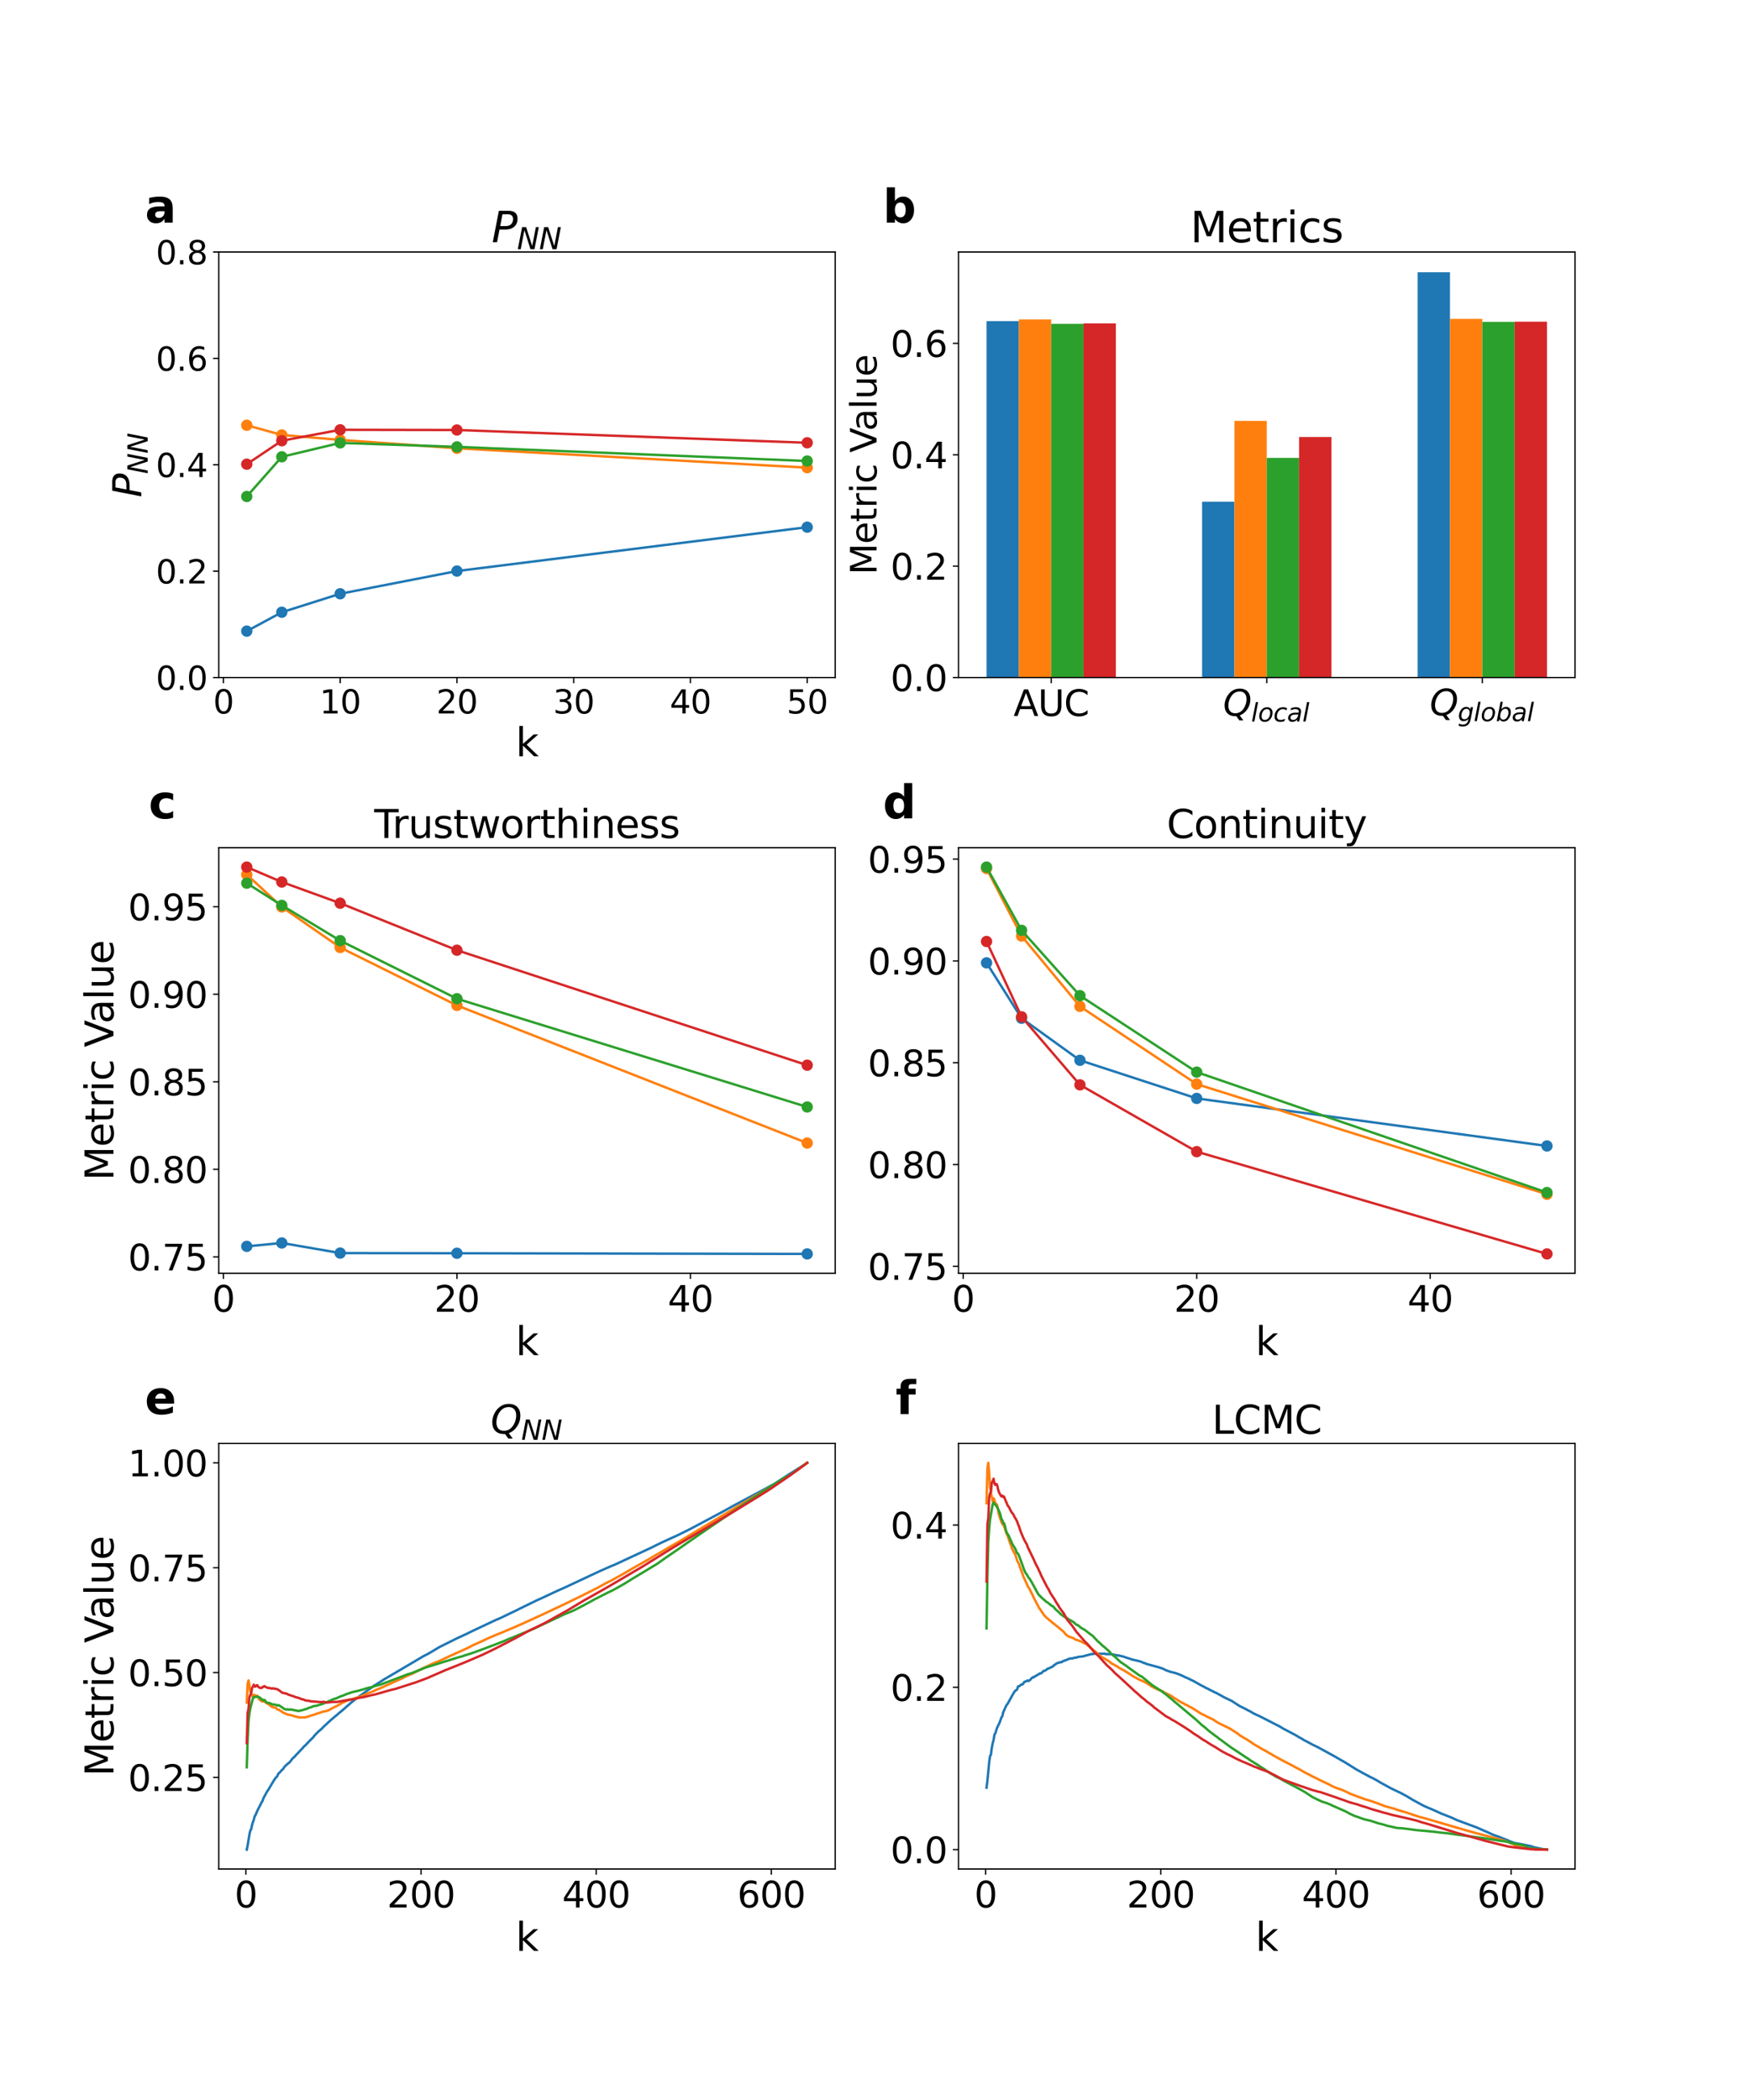 <?xml version="1.0" encoding="utf-8" standalone="no"?>
<!DOCTYPE svg PUBLIC "-//W3C//DTD SVG 1.1//EN"
  "http://www.w3.org/Graphics/SVG/1.1/DTD/svg11.dtd">
<svg xmlns:xlink="http://www.w3.org/1999/xlink" width="1080pt" height="1296pt" viewBox="0 0 1080 1296" xmlns="http://www.w3.org/2000/svg" version="1.1">
 <defs>
  <style type="text/css">*{stroke-linejoin: round; stroke-linecap: butt}</style>
 </defs>
 <g id="figure_1">
  <g id="patch_1">
   <path d="M 0 1296 
L 1080 1296 
L 1080 0 
L 0 0 
z
" style="fill: #ffffff"/>
  </g>
  <g id="axes_1">
   <g id="patch_2">
    <path d="M 135 418.131 
L 515.455 418.131 
L 515.455 155.52 
L 135 155.52 
z
" style="fill: #ffffff"/>
   </g>
   <g id="matplotlib.axis_1">
    <g id="xtick_1">
     <g id="line2d_1">
      <defs>
       <path id="m9b35b80bfe" d="M 0 0 
L 0 3.5 
" style="stroke: #000000; stroke-width: 0.8"/>
      </defs>
      <g>
       <use xlink:href="#m9b35b80bfe" x="137.882" y="418.131" style="stroke: #000000; stroke-width: 0.8"/>
      </g>
     </g>
     <g id="text_1">
      <!-- 0 -->
      <g transform="translate(131.52 440.327) scale(0.2 -0.2)">
       <defs>
        <path id="DejaVuSans-30" d="M 2034 4250 
Q 1547 4250 1301 3770 
Q 1056 3291 1056 2328 
Q 1056 1369 1301 889 
Q 1547 409 2034 409 
Q 2525 409 2770 889 
Q 3016 1369 3016 2328 
Q 3016 3291 2770 3770 
Q 2525 4250 2034 4250 
z
M 2034 4750 
Q 2819 4750 3233 4129 
Q 3647 3509 3647 2328 
Q 3647 1150 3233 529 
Q 2819 -91 2034 -91 
Q 1250 -91 836 529 
Q 422 1150 422 2328 
Q 422 3509 836 4129 
Q 1250 4750 2034 4750 
z
" transform="scale(0.016)"/>
       </defs>
       <use xlink:href="#DejaVuSans-30"/>
      </g>
     </g>
    </g>
    <g id="xtick_2">
     <g id="line2d_2">
      <g>
       <use xlink:href="#m9b35b80bfe" x="209.938" y="418.131" style="stroke: #000000; stroke-width: 0.8"/>
      </g>
     </g>
     <g id="text_2">
      <!-- 10 -->
      <g transform="translate(197.213 440.327) scale(0.2 -0.2)">
       <defs>
        <path id="DejaVuSans-31" d="M 794 531 
L 1825 531 
L 1825 4091 
L 703 3866 
L 703 4441 
L 1819 4666 
L 2450 4666 
L 2450 531 
L 3481 531 
L 3481 0 
L 794 0 
L 794 531 
z
" transform="scale(0.016)"/>
       </defs>
       <use xlink:href="#DejaVuSans-31"/>
       <use xlink:href="#DejaVuSans-30" x="63.623"/>
      </g>
     </g>
    </g>
    <g id="xtick_3">
     <g id="line2d_3">
      <g>
       <use xlink:href="#m9b35b80bfe" x="281.994" y="418.131" style="stroke: #000000; stroke-width: 0.8"/>
      </g>
     </g>
     <g id="text_3">
      <!-- 20 -->
      <g transform="translate(269.269 440.327) scale(0.2 -0.2)">
       <defs>
        <path id="DejaVuSans-32" d="M 1228 531 
L 3431 531 
L 3431 0 
L 469 0 
L 469 531 
Q 828 903 1448 1529 
Q 2069 2156 2228 2338 
Q 2531 2678 2651 2914 
Q 2772 3150 2772 3378 
Q 2772 3750 2511 3984 
Q 2250 4219 1831 4219 
Q 1534 4219 1204 4116 
Q 875 4013 500 3803 
L 500 4441 
Q 881 4594 1212 4672 
Q 1544 4750 1819 4750 
Q 2544 4750 2975 4387 
Q 3406 4025 3406 3419 
Q 3406 3131 3298 2873 
Q 3191 2616 2906 2266 
Q 2828 2175 2409 1742 
Q 1991 1309 1228 531 
z
" transform="scale(0.016)"/>
       </defs>
       <use xlink:href="#DejaVuSans-32"/>
       <use xlink:href="#DejaVuSans-30" x="63.623"/>
      </g>
     </g>
    </g>
    <g id="xtick_4">
     <g id="line2d_4">
      <g>
       <use xlink:href="#m9b35b80bfe" x="354.05" y="418.131" style="stroke: #000000; stroke-width: 0.8"/>
      </g>
     </g>
     <g id="text_4">
      <!-- 30 -->
      <g transform="translate(341.325 440.327) scale(0.2 -0.2)">
       <defs>
        <path id="DejaVuSans-33" d="M 2597 2516 
Q 3050 2419 3304 2112 
Q 3559 1806 3559 1356 
Q 3559 666 3084 287 
Q 2609 -91 1734 -91 
Q 1441 -91 1130 -33 
Q 819 25 488 141 
L 488 750 
Q 750 597 1062 519 
Q 1375 441 1716 441 
Q 2309 441 2620 675 
Q 2931 909 2931 1356 
Q 2931 1769 2642 2001 
Q 2353 2234 1838 2234 
L 1294 2234 
L 1294 2753 
L 1863 2753 
Q 2328 2753 2575 2939 
Q 2822 3125 2822 3475 
Q 2822 3834 2567 4026 
Q 2313 4219 1838 4219 
Q 1578 4219 1281 4162 
Q 984 4106 628 3988 
L 628 4550 
Q 988 4650 1302 4700 
Q 1616 4750 1894 4750 
Q 2613 4750 3031 4423 
Q 3450 4097 3450 3541 
Q 3450 3153 3228 2886 
Q 3006 2619 2597 2516 
z
" transform="scale(0.016)"/>
       </defs>
       <use xlink:href="#DejaVuSans-33"/>
       <use xlink:href="#DejaVuSans-30" x="63.623"/>
      </g>
     </g>
    </g>
    <g id="xtick_5">
     <g id="line2d_5">
      <g>
       <use xlink:href="#m9b35b80bfe" x="426.105" y="418.131" style="stroke: #000000; stroke-width: 0.8"/>
      </g>
     </g>
     <g id="text_5">
      <!-- 40 -->
      <g transform="translate(413.38 440.327) scale(0.2 -0.2)">
       <defs>
        <path id="DejaVuSans-34" d="M 2419 4116 
L 825 1625 
L 2419 1625 
L 2419 4116 
z
M 2253 4666 
L 3047 4666 
L 3047 1625 
L 3713 1625 
L 3713 1100 
L 3047 1100 
L 3047 0 
L 2419 0 
L 2419 1100 
L 313 1100 
L 313 1709 
L 2253 4666 
z
" transform="scale(0.016)"/>
       </defs>
       <use xlink:href="#DejaVuSans-34"/>
       <use xlink:href="#DejaVuSans-30" x="63.623"/>
      </g>
     </g>
    </g>
    <g id="xtick_6">
     <g id="line2d_6">
      <g>
       <use xlink:href="#m9b35b80bfe" x="498.161" y="418.131" style="stroke: #000000; stroke-width: 0.8"/>
      </g>
     </g>
     <g id="text_6">
      <!-- 50 -->
      <g transform="translate(485.436 440.327) scale(0.2 -0.2)">
       <defs>
        <path id="DejaVuSans-35" d="M 691 4666 
L 3169 4666 
L 3169 4134 
L 1269 4134 
L 1269 2991 
Q 1406 3038 1543 3061 
Q 1681 3084 1819 3084 
Q 2600 3084 3056 2656 
Q 3513 2228 3513 1497 
Q 3513 744 3044 326 
Q 2575 -91 1722 -91 
Q 1428 -91 1123 -41 
Q 819 9 494 109 
L 494 744 
Q 775 591 1075 516 
Q 1375 441 1709 441 
Q 2250 441 2565 725 
Q 2881 1009 2881 1497 
Q 2881 1984 2565 2268 
Q 2250 2553 1709 2553 
Q 1456 2553 1204 2497 
Q 953 2441 691 2322 
L 691 4666 
z
" transform="scale(0.016)"/>
       </defs>
       <use xlink:href="#DejaVuSans-35"/>
       <use xlink:href="#DejaVuSans-30" x="63.623"/>
      </g>
     </g>
    </g>
    <g id="text_7">
     <!-- k -->
     <g transform="translate(318.279 466.723) scale(0.24 -0.24)">
      <defs>
       <path id="DejaVuSans-6b" d="M 581 4863 
L 1159 4863 
L 1159 1991 
L 2875 3500 
L 3609 3500 
L 1753 1863 
L 3688 0 
L 2938 0 
L 1159 1709 
L 1159 0 
L 581 0 
L 581 4863 
z
" transform="scale(0.016)"/>
      </defs>
      <use xlink:href="#DejaVuSans-6b"/>
     </g>
    </g>
   </g>
   <g id="matplotlib.axis_2">
    <g id="ytick_1">
     <g id="line2d_7">
      <defs>
       <path id="m53ead3908e" d="M 0 0 
L -3.5 0 
" style="stroke: #000000; stroke-width: 0.8"/>
      </defs>
      <g>
       <use xlink:href="#m53ead3908e" x="135" y="418.131" style="stroke: #000000; stroke-width: 0.8"/>
      </g>
     </g>
     <g id="text_8">
      <!-- 0.0 -->
      <g transform="translate(96.194 425.729) scale(0.2 -0.2)">
       <defs>
        <path id="DejaVuSans-2e" d="M 684 794 
L 1344 794 
L 1344 0 
L 684 0 
L 684 794 
z
" transform="scale(0.016)"/>
       </defs>
       <use xlink:href="#DejaVuSans-30"/>
       <use xlink:href="#DejaVuSans-2e" x="63.623"/>
       <use xlink:href="#DejaVuSans-30" x="95.41"/>
      </g>
     </g>
    </g>
    <g id="ytick_2">
     <g id="line2d_8">
      <g>
       <use xlink:href="#m53ead3908e" x="135" y="352.478" style="stroke: #000000; stroke-width: 0.8"/>
      </g>
     </g>
     <g id="text_9">
      <!-- 0.2 -->
      <g transform="translate(96.194 360.076) scale(0.2 -0.2)">
       <use xlink:href="#DejaVuSans-30"/>
       <use xlink:href="#DejaVuSans-2e" x="63.623"/>
       <use xlink:href="#DejaVuSans-32" x="95.41"/>
      </g>
     </g>
    </g>
    <g id="ytick_3">
     <g id="line2d_9">
      <g>
       <use xlink:href="#m53ead3908e" x="135" y="286.825" style="stroke: #000000; stroke-width: 0.8"/>
      </g>
     </g>
     <g id="text_10">
      <!-- 0.4 -->
      <g transform="translate(96.194 294.424) scale(0.2 -0.2)">
       <use xlink:href="#DejaVuSans-30"/>
       <use xlink:href="#DejaVuSans-2e" x="63.623"/>
       <use xlink:href="#DejaVuSans-34" x="95.41"/>
      </g>
     </g>
    </g>
    <g id="ytick_4">
     <g id="line2d_10">
      <g>
       <use xlink:href="#m53ead3908e" x="135" y="221.173" style="stroke: #000000; stroke-width: 0.8"/>
      </g>
     </g>
     <g id="text_11">
      <!-- 0.6 -->
      <g transform="translate(96.194 228.771) scale(0.2 -0.2)">
       <defs>
        <path id="DejaVuSans-36" d="M 2113 2584 
Q 1688 2584 1439 2293 
Q 1191 2003 1191 1497 
Q 1191 994 1439 701 
Q 1688 409 2113 409 
Q 2538 409 2786 701 
Q 3034 994 3034 1497 
Q 3034 2003 2786 2293 
Q 2538 2584 2113 2584 
z
M 3366 4563 
L 3366 3988 
Q 3128 4100 2886 4159 
Q 2644 4219 2406 4219 
Q 1781 4219 1451 3797 
Q 1122 3375 1075 2522 
Q 1259 2794 1537 2939 
Q 1816 3084 2150 3084 
Q 2853 3084 3261 2657 
Q 3669 2231 3669 1497 
Q 3669 778 3244 343 
Q 2819 -91 2113 -91 
Q 1303 -91 875 529 
Q 447 1150 447 2328 
Q 447 3434 972 4092 
Q 1497 4750 2381 4750 
Q 2619 4750 2861 4703 
Q 3103 4656 3366 4563 
z
" transform="scale(0.016)"/>
       </defs>
       <use xlink:href="#DejaVuSans-30"/>
       <use xlink:href="#DejaVuSans-2e" x="63.623"/>
       <use xlink:href="#DejaVuSans-36" x="95.41"/>
      </g>
     </g>
    </g>
    <g id="ytick_5">
     <g id="line2d_11">
      <g>
       <use xlink:href="#m53ead3908e" x="135" y="155.52" style="stroke: #000000; stroke-width: 0.8"/>
      </g>
     </g>
     <g id="text_12">
      <!-- 0.8 -->
      <g transform="translate(96.194 163.118) scale(0.2 -0.2)">
       <defs>
        <path id="DejaVuSans-38" d="M 2034 2216 
Q 1584 2216 1326 1975 
Q 1069 1734 1069 1313 
Q 1069 891 1326 650 
Q 1584 409 2034 409 
Q 2484 409 2743 651 
Q 3003 894 3003 1313 
Q 3003 1734 2745 1975 
Q 2488 2216 2034 2216 
z
M 1403 2484 
Q 997 2584 770 2862 
Q 544 3141 544 3541 
Q 544 4100 942 4425 
Q 1341 4750 2034 4750 
Q 2731 4750 3128 4425 
Q 3525 4100 3525 3541 
Q 3525 3141 3298 2862 
Q 3072 2584 2669 2484 
Q 3125 2378 3379 2068 
Q 3634 1759 3634 1313 
Q 3634 634 3220 271 
Q 2806 -91 2034 -91 
Q 1263 -91 848 271 
Q 434 634 434 1313 
Q 434 1759 690 2068 
Q 947 2378 1403 2484 
z
M 1172 3481 
Q 1172 3119 1398 2916 
Q 1625 2713 2034 2713 
Q 2441 2713 2670 2916 
Q 2900 3119 2900 3481 
Q 2900 3844 2670 4047 
Q 2441 4250 2034 4250 
Q 1625 4250 1398 4047 
Q 1172 3844 1172 3481 
z
" transform="scale(0.016)"/>
       </defs>
       <use xlink:href="#DejaVuSans-30"/>
       <use xlink:href="#DejaVuSans-2e" x="63.623"/>
       <use xlink:href="#DejaVuSans-38" x="95.41"/>
      </g>
     </g>
    </g>
    <g id="text_13">
     <!-- $P_{NN}$ -->
     <g transform="translate(87.203 306.985) rotate(-90) scale(0.24 -0.24)">
      <defs>
       <path id="DejaVuSans-Oblique-50" d="M 1081 4666 
L 2541 4666 
Q 3178 4666 3512 4369 
Q 3847 4072 3847 3500 
Q 3847 2731 3353 2303 
Q 2859 1875 1966 1875 
L 1172 1875 
L 806 0 
L 172 0 
L 1081 4666 
z
M 1613 4147 
L 1275 2394 
L 2069 2394 
Q 2606 2394 2893 2669 
Q 3181 2944 3181 3456 
Q 3181 3784 2986 3965 
Q 2791 4147 2438 4147 
L 1613 4147 
z
" transform="scale(0.016)"/>
       <path id="DejaVuSans-Oblique-4e" d="M 1081 4666 
L 1931 4666 
L 3219 666 
L 4000 4666 
L 4616 4666 
L 3706 0 
L 2853 0 
L 1569 4025 
L 788 0 
L 172 0 
L 1081 4666 
z
" transform="scale(0.016)"/>
      </defs>
      <use xlink:href="#DejaVuSans-Oblique-50" transform="translate(0 0.094)"/>
      <use xlink:href="#DejaVuSans-Oblique-4e" transform="translate(60.303 -16.312) scale(0.7)"/>
      <use xlink:href="#DejaVuSans-Oblique-4e" transform="translate(112.666 -16.312) scale(0.7)"/>
     </g>
    </g>
   </g>
   <g id="line2d_12">
    <path d="M 152.293 389.497 
L 173.91 377.839 
L 209.938 366.437 
L 281.994 352.427 
L 498.161 325.337 
" clip-path="url(#p18209832c3)" style="fill: none; stroke: #1f77b4; stroke-width: 1.5; stroke-linecap: square"/>
    <defs>
     <path id="mce7f970f47" d="M 0 3 
C 0.796 3 1.559 2.684 2.121 2.121 
C 2.684 1.559 3 0.796 3 0 
C 3 -0.796 2.684 -1.559 2.121 -2.121 
C 1.559 -2.684 0.796 -3 0 -3 
C -0.796 -3 -1.559 -2.684 -2.121 -2.121 
C -2.684 -1.559 -3 -0.796 -3 0 
C -3 0.796 -2.684 1.559 -2.121 2.121 
C -1.559 2.684 -0.796 3 0 3 
z
" style="stroke: #1f77b4"/>
    </defs>
    <g clip-path="url(#p18209832c3)">
     <use xlink:href="#mce7f970f47" x="152.293" y="389.497" style="fill: #1f77b4; stroke: #1f77b4"/>
     <use xlink:href="#mce7f970f47" x="173.91" y="377.839" style="fill: #1f77b4; stroke: #1f77b4"/>
     <use xlink:href="#mce7f970f47" x="209.938" y="366.437" style="fill: #1f77b4; stroke: #1f77b4"/>
     <use xlink:href="#mce7f970f47" x="281.994" y="352.427" style="fill: #1f77b4; stroke: #1f77b4"/>
     <use xlink:href="#mce7f970f47" x="498.161" y="325.337" style="fill: #1f77b4; stroke: #1f77b4"/>
    </g>
   </g>
   <g id="line2d_13">
    <path d="M 152.293 262.436 
L 173.91 268.418 
L 209.938 271.486 
L 281.994 276.65 
L 498.161 288.615 
" clip-path="url(#p18209832c3)" style="fill: none; stroke: #ff7f0e; stroke-width: 1.5; stroke-linecap: square"/>
    <defs>
     <path id="m1dd0308735" d="M 0 3 
C 0.796 3 1.559 2.684 2.121 2.121 
C 2.684 1.559 3 0.796 3 0 
C 3 -0.796 2.684 -1.559 2.121 -2.121 
C 1.559 -2.684 0.796 -3 0 -3 
C -0.796 -3 -1.559 -2.684 -2.121 -2.121 
C -2.684 -1.559 -3 -0.796 -3 0 
C -3 0.796 -2.684 1.559 -2.121 2.121 
C -1.559 2.684 -0.796 3 0 3 
z
" style="stroke: #ff7f0e"/>
    </defs>
    <g clip-path="url(#p18209832c3)">
     <use xlink:href="#m1dd0308735" x="152.293" y="262.436" style="fill: #ff7f0e; stroke: #ff7f0e"/>
     <use xlink:href="#m1dd0308735" x="173.91" y="268.418" style="fill: #ff7f0e; stroke: #ff7f0e"/>
     <use xlink:href="#m1dd0308735" x="209.938" y="271.486" style="fill: #ff7f0e; stroke: #ff7f0e"/>
     <use xlink:href="#m1dd0308735" x="281.994" y="276.65" style="fill: #ff7f0e; stroke: #ff7f0e"/>
     <use xlink:href="#m1dd0308735" x="498.161" y="288.615" style="fill: #ff7f0e; stroke: #ff7f0e"/>
    </g>
   </g>
   <g id="line2d_14">
    <path d="M 152.293 306.409 
L 173.91 281.917 
L 209.938 273.327 
L 281.994 275.781 
L 498.161 284.504 
" clip-path="url(#p18209832c3)" style="fill: none; stroke: #2ca02c; stroke-width: 1.5; stroke-linecap: square"/>
    <defs>
     <path id="md41161b714" d="M 0 3 
C 0.796 3 1.559 2.684 2.121 2.121 
C 2.684 1.559 3 0.796 3 0 
C 3 -0.796 2.684 -1.559 2.121 -2.121 
C 1.559 -2.684 0.796 -3 0 -3 
C -0.796 -3 -1.559 -2.684 -2.121 -2.121 
C -2.684 -1.559 -3 -0.796 -3 0 
C -3 0.796 -2.684 1.559 -2.121 2.121 
C -1.559 2.684 -0.796 3 0 3 
z
" style="stroke: #2ca02c"/>
    </defs>
    <g clip-path="url(#p18209832c3)">
     <use xlink:href="#md41161b714" x="152.293" y="306.409" style="fill: #2ca02c; stroke: #2ca02c"/>
     <use xlink:href="#md41161b714" x="173.91" y="281.917" style="fill: #2ca02c; stroke: #2ca02c"/>
     <use xlink:href="#md41161b714" x="209.938" y="273.327" style="fill: #2ca02c; stroke: #2ca02c"/>
     <use xlink:href="#md41161b714" x="281.994" y="275.781" style="fill: #2ca02c; stroke: #2ca02c"/>
     <use xlink:href="#md41161b714" x="498.161" y="284.504" style="fill: #2ca02c; stroke: #2ca02c"/>
    </g>
   </g>
   <g id="line2d_15">
    <path d="M 152.293 286.467 
L 173.91 271.997 
L 209.938 265.248 
L 281.994 265.376 
L 498.161 273.255 
" clip-path="url(#p18209832c3)" style="fill: none; stroke: #d62728; stroke-width: 1.5; stroke-linecap: square"/>
    <defs>
     <path id="mf18af3a816" d="M 0 3 
C 0.796 3 1.559 2.684 2.121 2.121 
C 2.684 1.559 3 0.796 3 0 
C 3 -0.796 2.684 -1.559 2.121 -2.121 
C 1.559 -2.684 0.796 -3 0 -3 
C -0.796 -3 -1.559 -2.684 -2.121 -2.121 
C -2.684 -1.559 -3 -0.796 -3 0 
C -3 0.796 -2.684 1.559 -2.121 2.121 
C -1.559 2.684 -0.796 3 0 3 
z
" style="stroke: #d62728"/>
    </defs>
    <g clip-path="url(#p18209832c3)">
     <use xlink:href="#mf18af3a816" x="152.293" y="286.467" style="fill: #d62728; stroke: #d62728"/>
     <use xlink:href="#mf18af3a816" x="173.91" y="271.997" style="fill: #d62728; stroke: #d62728"/>
     <use xlink:href="#mf18af3a816" x="209.938" y="265.248" style="fill: #d62728; stroke: #d62728"/>
     <use xlink:href="#mf18af3a816" x="281.994" y="265.376" style="fill: #d62728; stroke: #d62728"/>
     <use xlink:href="#mf18af3a816" x="498.161" y="273.255" style="fill: #d62728; stroke: #d62728"/>
    </g>
   </g>
   <g id="patch_3">
    <path d="M 135 418.131 
L 135 155.52 
" style="fill: none; stroke: #000000; stroke-width: 0.8; stroke-linejoin: miter; stroke-linecap: square"/>
   </g>
   <g id="patch_4">
    <path d="M 515.455 418.131 
L 515.455 155.52 
" style="fill: none; stroke: #000000; stroke-width: 0.8; stroke-linejoin: miter; stroke-linecap: square"/>
   </g>
   <g id="patch_5">
    <path d="M 135 418.131 
L 515.455 418.131 
" style="fill: none; stroke: #000000; stroke-width: 0.8; stroke-linejoin: miter; stroke-linecap: square"/>
   </g>
   <g id="patch_6">
    <path d="M 135 155.52 
L 515.455 155.52 
" style="fill: none; stroke: #000000; stroke-width: 0.8; stroke-linejoin: miter; stroke-linecap: square"/>
   </g>
   <g id="text_14">
    <!-- a -->
    <g transform="translate(89.473 137.404) scale(0.28 -0.28)">
     <defs>
      <path id="DejaVuSans-Bold-61" d="M 2106 1575 
Q 1756 1575 1579 1456 
Q 1403 1338 1403 1106 
Q 1403 894 1545 773 
Q 1688 653 1941 653 
Q 2256 653 2472 879 
Q 2688 1106 2688 1447 
L 2688 1575 
L 2106 1575 
z
M 3816 1997 
L 3816 0 
L 2688 0 
L 2688 519 
Q 2463 200 2181 54 
Q 1900 -91 1497 -91 
Q 953 -91 614 226 
Q 275 544 275 1050 
Q 275 1666 698 1953 
Q 1122 2241 2028 2241 
L 2688 2241 
L 2688 2328 
Q 2688 2594 2478 2717 
Q 2269 2841 1825 2841 
Q 1466 2841 1156 2769 
Q 847 2697 581 2553 
L 581 3406 
Q 941 3494 1303 3539 
Q 1666 3584 2028 3584 
Q 2975 3584 3395 3211 
Q 3816 2838 3816 1997 
z
" transform="scale(0.016)"/>
     </defs>
     <use xlink:href="#DejaVuSans-Bold-61"/>
    </g>
   </g>
   <g id="text_15">
    <!-- $P_{NN}$ -->
    <g transform="translate(303.387 149.52) scale(0.26 -0.26)">
     <use xlink:href="#DejaVuSans-Oblique-50" transform="translate(0 0.094)"/>
     <use xlink:href="#DejaVuSans-Oblique-4e" transform="translate(60.303 -16.312) scale(0.7)"/>
     <use xlink:href="#DejaVuSans-Oblique-4e" transform="translate(112.666 -16.312) scale(0.7)"/>
    </g>
   </g>
  </g>
  <g id="axes_2">
   <g id="patch_7">
    <path d="M 591.545 418.131 
L 972 418.131 
L 972 155.52 
L 591.545 155.52 
z
" style="fill: #ffffff"/>
   </g>
   <g id="patch_8">
    <path d="M 608.839 418.131 
L 628.793 418.131 
L 628.793 198.164 
L 608.839 198.164 
z
" clip-path="url(#p4c810251d6)" style="fill: #1f77b4"/>
   </g>
   <g id="patch_9">
    <path d="M 741.865 418.131 
L 761.819 418.131 
L 761.819 309.618 
L 741.865 309.618 
z
" clip-path="url(#p4c810251d6)" style="fill: #1f77b4"/>
   </g>
   <g id="patch_10">
    <path d="M 874.891 418.131 
L 894.845 418.131 
L 894.845 168.025 
L 874.891 168.025 
z
" clip-path="url(#p4c810251d6)" style="fill: #1f77b4"/>
   </g>
   <g id="patch_11">
    <path d="M 628.793 418.131 
L 648.747 418.131 
L 648.747 197.145 
L 628.793 197.145 
z
" clip-path="url(#p4c810251d6)" style="fill: #ff7f0e"/>
   </g>
   <g id="patch_12">
    <path d="M 761.819 418.131 
L 781.773 418.131 
L 781.773 259.75 
L 761.819 259.75 
z
" clip-path="url(#p4c810251d6)" style="fill: #ff7f0e"/>
   </g>
   <g id="patch_13">
    <path d="M 894.845 418.131 
L 914.799 418.131 
L 914.799 196.783 
L 894.845 196.783 
z
" clip-path="url(#p4c810251d6)" style="fill: #ff7f0e"/>
   </g>
   <g id="patch_14">
    <path d="M 648.747 418.131 
L 668.701 418.131 
L 668.701 199.856 
L 648.747 199.856 
z
" clip-path="url(#p4c810251d6)" style="fill: #2ca02c"/>
   </g>
   <g id="patch_15">
    <path d="M 781.773 418.131 
L 801.727 418.131 
L 801.727 282.595 
L 781.773 282.595 
z
" clip-path="url(#p4c810251d6)" style="fill: #2ca02c"/>
   </g>
   <g id="patch_16">
    <path d="M 914.799 418.131 
L 934.753 418.131 
L 934.753 198.634 
L 914.799 198.634 
z
" clip-path="url(#p4c810251d6)" style="fill: #2ca02c"/>
   </g>
   <g id="patch_17">
    <path d="M 668.701 418.131 
L 688.654 418.131 
L 688.654 199.583 
L 668.701 199.583 
z
" clip-path="url(#p4c810251d6)" style="fill: #d62728"/>
   </g>
   <g id="patch_18">
    <path d="M 801.727 418.131 
L 821.681 418.131 
L 821.681 269.686 
L 801.727 269.686 
z
" clip-path="url(#p4c810251d6)" style="fill: #d62728"/>
   </g>
   <g id="patch_19">
    <path d="M 934.753 418.131 
L 954.707 418.131 
L 954.707 198.524 
L 934.753 198.524 
z
" clip-path="url(#p4c810251d6)" style="fill: #d62728"/>
   </g>
   <g id="matplotlib.axis_3">
    <g id="xtick_7">
     <g id="line2d_16">
      <g>
       <use xlink:href="#m9b35b80bfe" x="648.747" y="418.131" style="stroke: #000000; stroke-width: 0.8"/>
      </g>
     </g>
     <g id="text_16">
      <!-- AUC -->
      <g transform="translate(625.49 441.847) scale(0.22 -0.22)">
       <defs>
        <path id="DejaVuSans-41" d="M 2188 4044 
L 1331 1722 
L 3047 1722 
L 2188 4044 
z
M 1831 4666 
L 2547 4666 
L 4325 0 
L 3669 0 
L 3244 1197 
L 1141 1197 
L 716 0 
L 50 0 
L 1831 4666 
z
" transform="scale(0.016)"/>
        <path id="DejaVuSans-55" d="M 556 4666 
L 1191 4666 
L 1191 1831 
Q 1191 1081 1462 751 
Q 1734 422 2344 422 
Q 2950 422 3222 751 
Q 3494 1081 3494 1831 
L 3494 4666 
L 4128 4666 
L 4128 1753 
Q 4128 841 3676 375 
Q 3225 -91 2344 -91 
Q 1459 -91 1007 375 
Q 556 841 556 1753 
L 556 4666 
z
" transform="scale(0.016)"/>
        <path id="DejaVuSans-43" d="M 4122 4306 
L 4122 3641 
Q 3803 3938 3442 4084 
Q 3081 4231 2675 4231 
Q 1875 4231 1450 3742 
Q 1025 3253 1025 2328 
Q 1025 1406 1450 917 
Q 1875 428 2675 428 
Q 3081 428 3442 575 
Q 3803 722 4122 1019 
L 4122 359 
Q 3791 134 3420 21 
Q 3050 -91 2638 -91 
Q 1578 -91 968 557 
Q 359 1206 359 2328 
Q 359 3453 968 4101 
Q 1578 4750 2638 4750 
Q 3056 4750 3426 4639 
Q 3797 4528 4122 4306 
z
" transform="scale(0.016)"/>
       </defs>
       <use xlink:href="#DejaVuSans-41"/>
       <use xlink:href="#DejaVuSans-55" x="68.408"/>
       <use xlink:href="#DejaVuSans-43" x="141.602"/>
      </g>
     </g>
    </g>
    <g id="xtick_8">
     <g id="line2d_17">
      <g>
       <use xlink:href="#m9b35b80bfe" x="781.773" y="418.131" style="stroke: #000000; stroke-width: 0.8"/>
      </g>
     </g>
     <g id="text_17">
      <!-- $Q_{local}$ -->
      <g transform="translate(754.823 441.847) scale(0.22 -0.22)">
       <defs>
        <path id="DejaVuSans-Oblique-51" d="M 2309 -84 
Q 2275 -88 2237 -89 
Q 2200 -91 2125 -91 
Q 1250 -91 756 411 
Q 263 913 263 1797 
Q 263 2319 452 2844 
Q 641 3369 978 3788 
Q 1369 4269 1858 4509 
Q 2347 4750 2938 4750 
Q 3794 4750 4287 4245 
Q 4781 3741 4781 2869 
Q 4781 1928 4265 1147 
Q 3750 366 2919 44 
L 3553 -825 
L 2847 -825 
L 2309 -84 
z
M 2919 4238 
Q 2400 4238 2003 3986 
Q 1606 3734 1313 3219 
Q 1125 2891 1026 2522 
Q 928 2153 928 1778 
Q 928 1128 1239 775 
Q 1550 422 2119 422 
Q 2631 422 3032 676 
Q 3434 931 3719 1434 
Q 3909 1772 4009 2142 
Q 4109 2513 4109 2881 
Q 4109 3528 3796 3883 
Q 3484 4238 2919 4238 
z
" transform="scale(0.016)"/>
        <path id="DejaVuSans-Oblique-6c" d="M 1172 4863 
L 1747 4863 
L 800 0 
L 225 0 
L 1172 4863 
z
" transform="scale(0.016)"/>
        <path id="DejaVuSans-Oblique-6f" d="M 1625 -91 
Q 1009 -91 651 289 
Q 294 669 294 1325 
Q 294 1706 417 2101 
Q 541 2497 738 2766 
Q 1047 3184 1428 3384 
Q 1809 3584 2291 3584 
Q 2888 3584 3255 3212 
Q 3622 2841 3622 2241 
Q 3622 1825 3500 1412 
Q 3378 1000 3181 728 
Q 2875 309 2494 109 
Q 2113 -91 1625 -91 
z
M 891 1344 
Q 891 869 1089 633 
Q 1288 397 1691 397 
Q 2269 397 2648 901 
Q 3028 1406 3028 2181 
Q 3028 2634 2825 2865 
Q 2622 3097 2228 3097 
Q 1903 3097 1650 2945 
Q 1397 2794 1197 2484 
Q 1050 2253 970 1956 
Q 891 1659 891 1344 
z
" transform="scale(0.016)"/>
        <path id="DejaVuSans-Oblique-63" d="M 3431 3366 
L 3316 2797 
Q 3109 2947 2876 3022 
Q 2644 3097 2394 3097 
Q 2119 3097 1870 3000 
Q 1622 2903 1453 2725 
Q 1184 2453 1037 2087 
Q 891 1722 891 1331 
Q 891 859 1127 628 
Q 1363 397 1844 397 
Q 2081 397 2348 469 
Q 2616 541 2906 684 
L 2797 116 
Q 2547 13 2283 -39 
Q 2019 -91 1741 -91 
Q 1044 -91 669 257 
Q 294 606 294 1253 
Q 294 1797 489 2255 
Q 684 2713 1069 3078 
Q 1331 3328 1684 3456 
Q 2038 3584 2456 3584 
Q 2700 3584 2940 3529 
Q 3181 3475 3431 3366 
z
" transform="scale(0.016)"/>
        <path id="DejaVuSans-Oblique-61" d="M 3438 1997 
L 3047 0 
L 2472 0 
L 2578 531 
Q 2325 219 2001 64 
Q 1678 -91 1281 -91 
Q 834 -91 548 182 
Q 263 456 263 884 
Q 263 1497 752 1853 
Q 1241 2209 2100 2209 
L 2900 2209 
L 2931 2363 
Q 2938 2388 2941 2417 
Q 2944 2447 2944 2509 
Q 2944 2788 2717 2942 
Q 2491 3097 2081 3097 
Q 1800 3097 1504 3025 
Q 1209 2953 897 2809 
L 997 3341 
Q 1322 3463 1633 3523 
Q 1944 3584 2234 3584 
Q 2853 3584 3176 3315 
Q 3500 3047 3500 2534 
Q 3500 2431 3484 2292 
Q 3469 2153 3438 1997 
z
M 2816 1759 
L 2241 1759 
Q 1534 1759 1195 1570 
Q 856 1381 856 984 
Q 856 709 1029 553 
Q 1203 397 1509 397 
Q 1978 397 2328 733 
Q 2678 1069 2791 1631 
L 2816 1759 
z
" transform="scale(0.016)"/>
       </defs>
       <use xlink:href="#DejaVuSans-Oblique-51" transform="translate(0 0.781)"/>
       <use xlink:href="#DejaVuSans-Oblique-6c" transform="translate(78.711 -15.625) scale(0.7)"/>
       <use xlink:href="#DejaVuSans-Oblique-6f" transform="translate(98.159 -15.625) scale(0.7)"/>
       <use xlink:href="#DejaVuSans-Oblique-63" transform="translate(140.986 -15.625) scale(0.7)"/>
       <use xlink:href="#DejaVuSans-Oblique-61" transform="translate(179.473 -15.625) scale(0.7)"/>
       <use xlink:href="#DejaVuSans-Oblique-6c" transform="translate(222.368 -15.625) scale(0.7)"/>
      </g>
     </g>
    </g>
    <g id="xtick_9">
     <g id="line2d_18">
      <g>
       <use xlink:href="#m9b35b80bfe" x="914.799" y="418.131" style="stroke: #000000; stroke-width: 0.8"/>
      </g>
     </g>
     <g id="text_18">
      <!-- $Q_{global}$ -->
      <g transform="translate(882.349 441.631) scale(0.22 -0.22)">
       <defs>
        <path id="DejaVuSans-Oblique-67" d="M 3816 3500 
L 3219 434 
Q 3047 -456 2561 -893 
Q 2075 -1331 1253 -1331 
Q 950 -1331 690 -1286 
Q 431 -1241 206 -1147 
L 313 -588 
Q 525 -725 762 -790 
Q 1000 -856 1269 -856 
Q 1816 -856 2167 -557 
Q 2519 -259 2631 300 
L 2681 563 
Q 2441 288 2122 144 
Q 1803 0 1434 0 
Q 903 0 598 351 
Q 294 703 294 1319 
Q 294 1803 478 2267 
Q 663 2731 997 3091 
Q 1219 3328 1514 3456 
Q 1809 3584 2131 3584 
Q 2484 3584 2746 3420 
Q 3009 3256 3138 2956 
L 3238 3500 
L 3816 3500 
z
M 2950 2216 
Q 2950 2641 2750 2872 
Q 2550 3103 2181 3103 
Q 1953 3103 1747 3012 
Q 1541 2922 1394 2759 
Q 1156 2491 1023 2127 
Q 891 1763 891 1375 
Q 891 944 1092 712 
Q 1294 481 1672 481 
Q 2219 481 2584 976 
Q 2950 1472 2950 2216 
z
" transform="scale(0.016)"/>
        <path id="DejaVuSans-Oblique-62" d="M 3169 2138 
Q 3169 2591 2961 2847 
Q 2753 3103 2388 3103 
Q 2122 3103 1889 2973 
Q 1656 2844 1484 2597 
Q 1303 2338 1198 1995 
Q 1094 1653 1094 1313 
Q 1094 881 1298 636 
Q 1503 391 1863 391 
Q 2134 391 2365 517 
Q 2597 644 2772 891 
Q 2950 1147 3059 1487 
Q 3169 1828 3169 2138 
z
M 1381 2969 
Q 1594 3256 1914 3420 
Q 2234 3584 2584 3584 
Q 3122 3584 3439 3221 
Q 3756 2859 3756 2241 
Q 3756 1734 3570 1259 
Q 3384 784 3041 416 
Q 2816 172 2522 40 
Q 2228 -91 1906 -91 
Q 1566 -91 1316 65 
Q 1066 222 909 531 
L 806 0 
L 231 0 
L 1178 4863 
L 1753 4863 
L 1381 2969 
z
" transform="scale(0.016)"/>
       </defs>
       <use xlink:href="#DejaVuSans-Oblique-51" transform="translate(0 0.781)"/>
       <use xlink:href="#DejaVuSans-Oblique-67" transform="translate(78.711 -15.625) scale(0.7)"/>
       <use xlink:href="#DejaVuSans-Oblique-6c" transform="translate(123.145 -15.625) scale(0.7)"/>
       <use xlink:href="#DejaVuSans-Oblique-6f" transform="translate(142.593 -15.625) scale(0.7)"/>
       <use xlink:href="#DejaVuSans-Oblique-62" transform="translate(185.42 -15.625) scale(0.7)"/>
       <use xlink:href="#DejaVuSans-Oblique-61" transform="translate(229.854 -15.625) scale(0.7)"/>
       <use xlink:href="#DejaVuSans-Oblique-6c" transform="translate(272.749 -15.625) scale(0.7)"/>
      </g>
     </g>
    </g>
   </g>
   <g id="matplotlib.axis_4">
    <g id="ytick_6">
     <g id="line2d_19">
      <g>
       <use xlink:href="#m53ead3908e" x="591.545" y="418.131" style="stroke: #000000; stroke-width: 0.8"/>
      </g>
     </g>
     <g id="text_19">
      <!-- 0.0 -->
      <g transform="translate(549.559 426.489) scale(0.22 -0.22)">
       <use xlink:href="#DejaVuSans-30"/>
       <use xlink:href="#DejaVuSans-2e" x="63.623"/>
       <use xlink:href="#DejaVuSans-30" x="95.41"/>
      </g>
     </g>
    </g>
    <g id="ytick_7">
     <g id="line2d_20">
      <g>
       <use xlink:href="#m53ead3908e" x="591.545" y="349.389" style="stroke: #000000; stroke-width: 0.8"/>
      </g>
     </g>
     <g id="text_20">
      <!-- 0.2 -->
      <g transform="translate(549.559 357.747) scale(0.22 -0.22)">
       <use xlink:href="#DejaVuSans-30"/>
       <use xlink:href="#DejaVuSans-2e" x="63.623"/>
       <use xlink:href="#DejaVuSans-32" x="95.41"/>
      </g>
     </g>
    </g>
    <g id="ytick_8">
     <g id="line2d_21">
      <g>
       <use xlink:href="#m53ead3908e" x="591.545" y="280.648" style="stroke: #000000; stroke-width: 0.8"/>
      </g>
     </g>
     <g id="text_21">
      <!-- 0.4 -->
      <g transform="translate(549.559 289.006) scale(0.22 -0.22)">
       <use xlink:href="#DejaVuSans-30"/>
       <use xlink:href="#DejaVuSans-2e" x="63.623"/>
       <use xlink:href="#DejaVuSans-34" x="95.41"/>
      </g>
     </g>
    </g>
    <g id="ytick_9">
     <g id="line2d_22">
      <g>
       <use xlink:href="#m53ead3908e" x="591.545" y="211.906" style="stroke: #000000; stroke-width: 0.8"/>
      </g>
     </g>
     <g id="text_22">
      <!-- 0.6 -->
      <g transform="translate(549.559 220.264) scale(0.22 -0.22)">
       <use xlink:href="#DejaVuSans-30"/>
       <use xlink:href="#DejaVuSans-2e" x="63.623"/>
       <use xlink:href="#DejaVuSans-36" x="95.41"/>
      </g>
     </g>
    </g>
    <g id="text_23">
     <!-- Metric Value -->
     <g transform="translate(540.983 354.728) rotate(-90) scale(0.22 -0.22)">
      <defs>
       <path id="DejaVuSans-4d" d="M 628 4666 
L 1569 4666 
L 2759 1491 
L 3956 4666 
L 4897 4666 
L 4897 0 
L 4281 0 
L 4281 4097 
L 3078 897 
L 2444 897 
L 1241 4097 
L 1241 0 
L 628 0 
L 628 4666 
z
" transform="scale(0.016)"/>
       <path id="DejaVuSans-65" d="M 3597 1894 
L 3597 1613 
L 953 1613 
Q 991 1019 1311 708 
Q 1631 397 2203 397 
Q 2534 397 2845 478 
Q 3156 559 3463 722 
L 3463 178 
Q 3153 47 2828 -22 
Q 2503 -91 2169 -91 
Q 1331 -91 842 396 
Q 353 884 353 1716 
Q 353 2575 817 3079 
Q 1281 3584 2069 3584 
Q 2775 3584 3186 3129 
Q 3597 2675 3597 1894 
z
M 3022 2063 
Q 3016 2534 2758 2815 
Q 2500 3097 2075 3097 
Q 1594 3097 1305 2825 
Q 1016 2553 972 2059 
L 3022 2063 
z
" transform="scale(0.016)"/>
       <path id="DejaVuSans-74" d="M 1172 4494 
L 1172 3500 
L 2356 3500 
L 2356 3053 
L 1172 3053 
L 1172 1153 
Q 1172 725 1289 603 
Q 1406 481 1766 481 
L 2356 481 
L 2356 0 
L 1766 0 
Q 1100 0 847 248 
Q 594 497 594 1153 
L 594 3053 
L 172 3053 
L 172 3500 
L 594 3500 
L 594 4494 
L 1172 4494 
z
" transform="scale(0.016)"/>
       <path id="DejaVuSans-72" d="M 2631 2963 
Q 2534 3019 2420 3045 
Q 2306 3072 2169 3072 
Q 1681 3072 1420 2755 
Q 1159 2438 1159 1844 
L 1159 0 
L 581 0 
L 581 3500 
L 1159 3500 
L 1159 2956 
Q 1341 3275 1631 3429 
Q 1922 3584 2338 3584 
Q 2397 3584 2469 3576 
Q 2541 3569 2628 3553 
L 2631 2963 
z
" transform="scale(0.016)"/>
       <path id="DejaVuSans-69" d="M 603 3500 
L 1178 3500 
L 1178 0 
L 603 0 
L 603 3500 
z
M 603 4863 
L 1178 4863 
L 1178 4134 
L 603 4134 
L 603 4863 
z
" transform="scale(0.016)"/>
       <path id="DejaVuSans-63" d="M 3122 3366 
L 3122 2828 
Q 2878 2963 2633 3030 
Q 2388 3097 2138 3097 
Q 1578 3097 1268 2742 
Q 959 2388 959 1747 
Q 959 1106 1268 751 
Q 1578 397 2138 397 
Q 2388 397 2633 464 
Q 2878 531 3122 666 
L 3122 134 
Q 2881 22 2623 -34 
Q 2366 -91 2075 -91 
Q 1284 -91 818 406 
Q 353 903 353 1747 
Q 353 2603 823 3093 
Q 1294 3584 2113 3584 
Q 2378 3584 2631 3529 
Q 2884 3475 3122 3366 
z
" transform="scale(0.016)"/>
       <path id="DejaVuSans-20" transform="scale(0.016)"/>
       <path id="DejaVuSans-56" d="M 1831 0 
L 50 4666 
L 709 4666 
L 2188 738 
L 3669 4666 
L 4325 4666 
L 2547 0 
L 1831 0 
z
" transform="scale(0.016)"/>
       <path id="DejaVuSans-61" d="M 2194 1759 
Q 1497 1759 1228 1600 
Q 959 1441 959 1056 
Q 959 750 1161 570 
Q 1363 391 1709 391 
Q 2188 391 2477 730 
Q 2766 1069 2766 1631 
L 2766 1759 
L 2194 1759 
z
M 3341 1997 
L 3341 0 
L 2766 0 
L 2766 531 
Q 2569 213 2275 61 
Q 1981 -91 1556 -91 
Q 1019 -91 701 211 
Q 384 513 384 1019 
Q 384 1609 779 1909 
Q 1175 2209 1959 2209 
L 2766 2209 
L 2766 2266 
Q 2766 2663 2505 2880 
Q 2244 3097 1772 3097 
Q 1472 3097 1187 3025 
Q 903 2953 641 2809 
L 641 3341 
Q 956 3463 1253 3523 
Q 1550 3584 1831 3584 
Q 2591 3584 2966 3190 
Q 3341 2797 3341 1997 
z
" transform="scale(0.016)"/>
       <path id="DejaVuSans-6c" d="M 603 4863 
L 1178 4863 
L 1178 0 
L 603 0 
L 603 4863 
z
" transform="scale(0.016)"/>
       <path id="DejaVuSans-75" d="M 544 1381 
L 544 3500 
L 1119 3500 
L 1119 1403 
Q 1119 906 1312 657 
Q 1506 409 1894 409 
Q 2359 409 2629 706 
Q 2900 1003 2900 1516 
L 2900 3500 
L 3475 3500 
L 3475 0 
L 2900 0 
L 2900 538 
Q 2691 219 2414 64 
Q 2138 -91 1772 -91 
Q 1169 -91 856 284 
Q 544 659 544 1381 
z
M 1991 3584 
L 1991 3584 
z
" transform="scale(0.016)"/>
      </defs>
      <use xlink:href="#DejaVuSans-4d"/>
      <use xlink:href="#DejaVuSans-65" x="86.279"/>
      <use xlink:href="#DejaVuSans-74" x="147.803"/>
      <use xlink:href="#DejaVuSans-72" x="187.012"/>
      <use xlink:href="#DejaVuSans-69" x="228.125"/>
      <use xlink:href="#DejaVuSans-63" x="255.908"/>
      <use xlink:href="#DejaVuSans-20" x="310.889"/>
      <use xlink:href="#DejaVuSans-56" x="342.676"/>
      <use xlink:href="#DejaVuSans-61" x="403.334"/>
      <use xlink:href="#DejaVuSans-6c" x="464.613"/>
      <use xlink:href="#DejaVuSans-75" x="492.396"/>
      <use xlink:href="#DejaVuSans-65" x="555.775"/>
     </g>
    </g>
   </g>
   <g id="patch_20">
    <path d="M 591.545 418.131 
L 591.545 155.52 
" style="fill: none; stroke: #000000; stroke-width: 0.8; stroke-linejoin: miter; stroke-linecap: square"/>
   </g>
   <g id="patch_21">
    <path d="M 972 418.131 
L 972 155.52 
" style="fill: none; stroke: #000000; stroke-width: 0.8; stroke-linejoin: miter; stroke-linecap: square"/>
   </g>
   <g id="patch_22">
    <path d="M 591.545 418.131 
L 972 418.131 
" style="fill: none; stroke: #000000; stroke-width: 0.8; stroke-linejoin: miter; stroke-linecap: square"/>
   </g>
   <g id="patch_23">
    <path d="M 591.545 155.52 
L 972 155.52 
" style="fill: none; stroke: #000000; stroke-width: 0.8; stroke-linejoin: miter; stroke-linecap: square"/>
   </g>
   <g id="text_24">
    <!-- b -->
    <g transform="translate(544.872 137.404) scale(0.28 -0.28)">
     <defs>
      <path id="DejaVuSans-Bold-62" d="M 2400 722 
Q 2759 722 2948 984 
Q 3138 1247 3138 1747 
Q 3138 2247 2948 2509 
Q 2759 2772 2400 2772 
Q 2041 2772 1848 2508 
Q 1656 2244 1656 1747 
Q 1656 1250 1848 986 
Q 2041 722 2400 722 
z
M 1656 2988 
Q 1888 3294 2169 3439 
Q 2450 3584 2816 3584 
Q 3463 3584 3878 3070 
Q 4294 2556 4294 1747 
Q 4294 938 3878 423 
Q 3463 -91 2816 -91 
Q 2450 -91 2169 54 
Q 1888 200 1656 506 
L 1656 0 
L 538 0 
L 538 4863 
L 1656 4863 
L 1656 2988 
z
" transform="scale(0.016)"/>
     </defs>
     <use xlink:href="#DejaVuSans-Bold-62"/>
    </g>
   </g>
   <g id="text_25">
    <!-- Metrics -->
    <g transform="translate(734.585 149.52) scale(0.26 -0.26)">
     <defs>
      <path id="DejaVuSans-73" d="M 2834 3397 
L 2834 2853 
Q 2591 2978 2328 3040 
Q 2066 3103 1784 3103 
Q 1356 3103 1142 2972 
Q 928 2841 928 2578 
Q 928 2378 1081 2264 
Q 1234 2150 1697 2047 
L 1894 2003 
Q 2506 1872 2764 1633 
Q 3022 1394 3022 966 
Q 3022 478 2636 193 
Q 2250 -91 1575 -91 
Q 1294 -91 989 -36 
Q 684 19 347 128 
L 347 722 
Q 666 556 975 473 
Q 1284 391 1588 391 
Q 1994 391 2212 530 
Q 2431 669 2431 922 
Q 2431 1156 2273 1281 
Q 2116 1406 1581 1522 
L 1381 1569 
Q 847 1681 609 1914 
Q 372 2147 372 2553 
Q 372 3047 722 3315 
Q 1072 3584 1716 3584 
Q 2034 3584 2315 3537 
Q 2597 3491 2834 3397 
z
" transform="scale(0.016)"/>
     </defs>
     <use xlink:href="#DejaVuSans-4d"/>
     <use xlink:href="#DejaVuSans-65" x="86.279"/>
     <use xlink:href="#DejaVuSans-74" x="147.803"/>
     <use xlink:href="#DejaVuSans-72" x="187.012"/>
     <use xlink:href="#DejaVuSans-69" x="228.125"/>
     <use xlink:href="#DejaVuSans-63" x="255.908"/>
     <use xlink:href="#DejaVuSans-73" x="310.889"/>
    </g>
   </g>
  </g>
  <g id="axes_3">
   <g id="patch_24">
    <path d="M 135 785.785 
L 515.455 785.785 
L 515.455 523.175 
L 135 523.175 
z
" style="fill: #ffffff"/>
   </g>
   <g id="matplotlib.axis_5">
    <g id="xtick_10">
     <g id="line2d_23">
      <g>
       <use xlink:href="#m9b35b80bfe" x="137.882" y="785.785" style="stroke: #000000; stroke-width: 0.8"/>
      </g>
     </g>
     <g id="text_26">
      <!-- 0 -->
      <g transform="translate(130.883 809.502) scale(0.22 -0.22)">
       <use xlink:href="#DejaVuSans-30"/>
      </g>
     </g>
    </g>
    <g id="xtick_11">
     <g id="line2d_24">
      <g>
       <use xlink:href="#m9b35b80bfe" x="281.994" y="785.785" style="stroke: #000000; stroke-width: 0.8"/>
      </g>
     </g>
     <g id="text_27">
      <!-- 20 -->
      <g transform="translate(267.996 809.502) scale(0.22 -0.22)">
       <use xlink:href="#DejaVuSans-32"/>
       <use xlink:href="#DejaVuSans-30" x="63.623"/>
      </g>
     </g>
    </g>
    <g id="xtick_12">
     <g id="line2d_25">
      <g>
       <use xlink:href="#m9b35b80bfe" x="426.105" y="785.785" style="stroke: #000000; stroke-width: 0.8"/>
      </g>
     </g>
     <g id="text_28">
      <!-- 40 -->
      <g transform="translate(412.108 809.502) scale(0.22 -0.22)">
       <use xlink:href="#DejaVuSans-34"/>
       <use xlink:href="#DejaVuSans-30" x="63.623"/>
      </g>
     </g>
    </g>
    <g id="text_29">
     <!-- k -->
     <g transform="translate(318.279 836.313) scale(0.24 -0.24)">
      <use xlink:href="#DejaVuSans-6b"/>
     </g>
    </g>
   </g>
   <g id="matplotlib.axis_6">
    <g id="ytick_10">
     <g id="line2d_26">
      <g>
       <use xlink:href="#m53ead3908e" x="135" y="775.669" style="stroke: #000000; stroke-width: 0.8"/>
      </g>
     </g>
     <g id="text_30">
      <!-- 0.75 -->
      <g transform="translate(79.016 784.028) scale(0.22 -0.22)">
       <defs>
        <path id="DejaVuSans-37" d="M 525 4666 
L 3525 4666 
L 3525 4397 
L 1831 0 
L 1172 0 
L 2766 4134 
L 525 4134 
L 525 4666 
z
" transform="scale(0.016)"/>
       </defs>
       <use xlink:href="#DejaVuSans-30"/>
       <use xlink:href="#DejaVuSans-2e" x="63.623"/>
       <use xlink:href="#DejaVuSans-37" x="95.41"/>
       <use xlink:href="#DejaVuSans-35" x="159.033"/>
      </g>
     </g>
    </g>
    <g id="ytick_11">
     <g id="line2d_27">
      <g>
       <use xlink:href="#m53ead3908e" x="135" y="721.651" style="stroke: #000000; stroke-width: 0.8"/>
      </g>
     </g>
     <g id="text_31">
      <!-- 0.80 -->
      <g transform="translate(79.016 730.009) scale(0.22 -0.22)">
       <use xlink:href="#DejaVuSans-30"/>
       <use xlink:href="#DejaVuSans-2e" x="63.623"/>
       <use xlink:href="#DejaVuSans-38" x="95.41"/>
       <use xlink:href="#DejaVuSans-30" x="159.033"/>
      </g>
     </g>
    </g>
    <g id="ytick_12">
     <g id="line2d_28">
      <g>
       <use xlink:href="#m53ead3908e" x="135" y="667.633" style="stroke: #000000; stroke-width: 0.8"/>
      </g>
     </g>
     <g id="text_32">
      <!-- 0.85 -->
      <g transform="translate(79.016 675.991) scale(0.22 -0.22)">
       <use xlink:href="#DejaVuSans-30"/>
       <use xlink:href="#DejaVuSans-2e" x="63.623"/>
       <use xlink:href="#DejaVuSans-38" x="95.41"/>
       <use xlink:href="#DejaVuSans-35" x="159.033"/>
      </g>
     </g>
    </g>
    <g id="ytick_13">
     <g id="line2d_29">
      <g>
       <use xlink:href="#m53ead3908e" x="135" y="613.614" style="stroke: #000000; stroke-width: 0.8"/>
      </g>
     </g>
     <g id="text_33">
      <!-- 0.90 -->
      <g transform="translate(79.016 621.972) scale(0.22 -0.22)">
       <defs>
        <path id="DejaVuSans-39" d="M 703 97 
L 703 672 
Q 941 559 1184 500 
Q 1428 441 1663 441 
Q 2288 441 2617 861 
Q 2947 1281 2994 2138 
Q 2813 1869 2534 1725 
Q 2256 1581 1919 1581 
Q 1219 1581 811 2004 
Q 403 2428 403 3163 
Q 403 3881 828 4315 
Q 1253 4750 1959 4750 
Q 2769 4750 3195 4129 
Q 3622 3509 3622 2328 
Q 3622 1225 3098 567 
Q 2575 -91 1691 -91 
Q 1453 -91 1209 -44 
Q 966 3 703 97 
z
M 1959 2075 
Q 2384 2075 2632 2365 
Q 2881 2656 2881 3163 
Q 2881 3666 2632 3958 
Q 2384 4250 1959 4250 
Q 1534 4250 1286 3958 
Q 1038 3666 1038 3163 
Q 1038 2656 1286 2365 
Q 1534 2075 1959 2075 
z
" transform="scale(0.016)"/>
       </defs>
       <use xlink:href="#DejaVuSans-30"/>
       <use xlink:href="#DejaVuSans-2e" x="63.623"/>
       <use xlink:href="#DejaVuSans-39" x="95.41"/>
       <use xlink:href="#DejaVuSans-30" x="159.033"/>
      </g>
     </g>
    </g>
    <g id="ytick_14">
     <g id="line2d_30">
      <g>
       <use xlink:href="#m53ead3908e" x="135" y="559.596" style="stroke: #000000; stroke-width: 0.8"/>
      </g>
     </g>
     <g id="text_34">
      <!-- 0.95 -->
      <g transform="translate(79.016 567.954) scale(0.22 -0.22)">
       <use xlink:href="#DejaVuSans-30"/>
       <use xlink:href="#DejaVuSans-2e" x="63.623"/>
       <use xlink:href="#DejaVuSans-39" x="95.41"/>
       <use xlink:href="#DejaVuSans-35" x="159.033"/>
      </g>
     </g>
    </g>
    <g id="text_35">
     <!-- Metric Value -->
     <g transform="translate(70.024 728.556) rotate(-90) scale(0.24 -0.24)">
      <use xlink:href="#DejaVuSans-4d"/>
      <use xlink:href="#DejaVuSans-65" x="86.279"/>
      <use xlink:href="#DejaVuSans-74" x="147.803"/>
      <use xlink:href="#DejaVuSans-72" x="187.012"/>
      <use xlink:href="#DejaVuSans-69" x="228.125"/>
      <use xlink:href="#DejaVuSans-63" x="255.908"/>
      <use xlink:href="#DejaVuSans-20" x="310.889"/>
      <use xlink:href="#DejaVuSans-56" x="342.676"/>
      <use xlink:href="#DejaVuSans-61" x="403.334"/>
      <use xlink:href="#DejaVuSans-6c" x="464.613"/>
      <use xlink:href="#DejaVuSans-75" x="492.396"/>
      <use xlink:href="#DejaVuSans-65" x="555.775"/>
     </g>
    </g>
   </g>
   <g id="line2d_31">
    <path d="M 152.293 769.183 
L 173.91 767.094 
L 209.938 773.327 
L 281.994 773.432 
L 498.161 773.848 
" clip-path="url(#p290b9474ae)" style="fill: none; stroke: #1f77b4; stroke-width: 1.5; stroke-linecap: square"/>
    <g clip-path="url(#p290b9474ae)">
     <use xlink:href="#mce7f970f47" x="152.293" y="769.183" style="fill: #1f77b4; stroke: #1f77b4"/>
     <use xlink:href="#mce7f970f47" x="173.91" y="767.094" style="fill: #1f77b4; stroke: #1f77b4"/>
     <use xlink:href="#mce7f970f47" x="209.938" y="773.327" style="fill: #1f77b4; stroke: #1f77b4"/>
     <use xlink:href="#mce7f970f47" x="281.994" y="773.432" style="fill: #1f77b4; stroke: #1f77b4"/>
     <use xlink:href="#mce7f970f47" x="498.161" y="773.848" style="fill: #1f77b4; stroke: #1f77b4"/>
    </g>
   </g>
   <g id="line2d_32">
    <path d="M 152.293 539.728 
L 173.91 559.712 
L 209.938 584.742 
L 281.994 620.482 
L 498.161 705.43 
" clip-path="url(#p290b9474ae)" style="fill: none; stroke: #ff7f0e; stroke-width: 1.5; stroke-linecap: square"/>
    <g clip-path="url(#p290b9474ae)">
     <use xlink:href="#m1dd0308735" x="152.293" y="539.728" style="fill: #ff7f0e; stroke: #ff7f0e"/>
     <use xlink:href="#m1dd0308735" x="173.91" y="559.712" style="fill: #ff7f0e; stroke: #ff7f0e"/>
     <use xlink:href="#m1dd0308735" x="209.938" y="584.742" style="fill: #ff7f0e; stroke: #ff7f0e"/>
     <use xlink:href="#m1dd0308735" x="281.994" y="620.482" style="fill: #ff7f0e; stroke: #ff7f0e"/>
     <use xlink:href="#m1dd0308735" x="498.161" y="705.43" style="fill: #ff7f0e; stroke: #ff7f0e"/>
    </g>
   </g>
   <g id="line2d_33">
    <path d="M 152.293 545.053 
L 173.91 558.737 
L 209.938 580.508 
L 281.994 616.35 
L 498.161 683.166 
" clip-path="url(#p290b9474ae)" style="fill: none; stroke: #2ca02c; stroke-width: 1.5; stroke-linecap: square"/>
    <g clip-path="url(#p290b9474ae)">
     <use xlink:href="#md41161b714" x="152.293" y="545.053" style="fill: #2ca02c; stroke: #2ca02c"/>
     <use xlink:href="#md41161b714" x="173.91" y="558.737" style="fill: #2ca02c; stroke: #2ca02c"/>
     <use xlink:href="#md41161b714" x="209.938" y="580.508" style="fill: #2ca02c; stroke: #2ca02c"/>
     <use xlink:href="#md41161b714" x="281.994" y="616.35" style="fill: #2ca02c; stroke: #2ca02c"/>
     <use xlink:href="#md41161b714" x="498.161" y="683.166" style="fill: #2ca02c; stroke: #2ca02c"/>
    </g>
   </g>
   <g id="line2d_34">
    <path d="M 152.293 535.112 
L 173.91 544.326 
L 209.938 557.399 
L 281.994 586.421 
L 498.161 657.38 
" clip-path="url(#p290b9474ae)" style="fill: none; stroke: #d62728; stroke-width: 1.5; stroke-linecap: square"/>
    <g clip-path="url(#p290b9474ae)">
     <use xlink:href="#mf18af3a816" x="152.293" y="535.112" style="fill: #d62728; stroke: #d62728"/>
     <use xlink:href="#mf18af3a816" x="173.91" y="544.326" style="fill: #d62728; stroke: #d62728"/>
     <use xlink:href="#mf18af3a816" x="209.938" y="557.399" style="fill: #d62728; stroke: #d62728"/>
     <use xlink:href="#mf18af3a816" x="281.994" y="586.421" style="fill: #d62728; stroke: #d62728"/>
     <use xlink:href="#mf18af3a816" x="498.161" y="657.38" style="fill: #d62728; stroke: #d62728"/>
    </g>
   </g>
   <g id="patch_25">
    <path d="M 135 785.785 
L 135 523.175 
" style="fill: none; stroke: #000000; stroke-width: 0.8; stroke-linejoin: miter; stroke-linecap: square"/>
   </g>
   <g id="patch_26">
    <path d="M 515.455 785.785 
L 515.455 523.175 
" style="fill: none; stroke: #000000; stroke-width: 0.8; stroke-linejoin: miter; stroke-linecap: square"/>
   </g>
   <g id="patch_27">
    <path d="M 135 785.785 
L 515.455 785.785 
" style="fill: none; stroke: #000000; stroke-width: 0.8; stroke-linejoin: miter; stroke-linecap: square"/>
   </g>
   <g id="patch_28">
    <path d="M 135 523.175 
L 515.455 523.175 
" style="fill: none; stroke: #000000; stroke-width: 0.8; stroke-linejoin: miter; stroke-linecap: square"/>
   </g>
   <g id="text_36">
    <!-- c -->
    <g transform="translate(91.769 505.059) scale(0.28 -0.28)">
     <defs>
      <path id="DejaVuSans-Bold-63" d="M 3366 3391 
L 3366 2478 
Q 3138 2634 2908 2709 
Q 2678 2784 2431 2784 
Q 1963 2784 1702 2511 
Q 1441 2238 1441 1747 
Q 1441 1256 1702 982 
Q 1963 709 2431 709 
Q 2694 709 2930 787 
Q 3166 866 3366 1019 
L 3366 103 
Q 3103 6 2833 -42 
Q 2563 -91 2291 -91 
Q 1344 -91 809 395 
Q 275 881 275 1747 
Q 275 2613 809 3098 
Q 1344 3584 2291 3584 
Q 2566 3584 2833 3536 
Q 3100 3488 3366 3391 
z
" transform="scale(0.016)"/>
     </defs>
     <use xlink:href="#DejaVuSans-Bold-63"/>
    </g>
   </g>
   <g id="text_37">
    <!-- Trustworthiness -->
    <g transform="translate(230.95 517.175) scale(0.24 -0.24)">
     <defs>
      <path id="DejaVuSans-54" d="M -19 4666 
L 3928 4666 
L 3928 4134 
L 2272 4134 
L 2272 0 
L 1638 0 
L 1638 4134 
L -19 4134 
L -19 4666 
z
" transform="scale(0.016)"/>
      <path id="DejaVuSans-77" d="M 269 3500 
L 844 3500 
L 1563 769 
L 2278 3500 
L 2956 3500 
L 3675 769 
L 4391 3500 
L 4966 3500 
L 4050 0 
L 3372 0 
L 2619 2869 
L 1863 0 
L 1184 0 
L 269 3500 
z
" transform="scale(0.016)"/>
      <path id="DejaVuSans-6f" d="M 1959 3097 
Q 1497 3097 1228 2736 
Q 959 2375 959 1747 
Q 959 1119 1226 758 
Q 1494 397 1959 397 
Q 2419 397 2687 759 
Q 2956 1122 2956 1747 
Q 2956 2369 2687 2733 
Q 2419 3097 1959 3097 
z
M 1959 3584 
Q 2709 3584 3137 3096 
Q 3566 2609 3566 1747 
Q 3566 888 3137 398 
Q 2709 -91 1959 -91 
Q 1206 -91 779 398 
Q 353 888 353 1747 
Q 353 2609 779 3096 
Q 1206 3584 1959 3584 
z
" transform="scale(0.016)"/>
      <path id="DejaVuSans-68" d="M 3513 2113 
L 3513 0 
L 2938 0 
L 2938 2094 
Q 2938 2591 2744 2837 
Q 2550 3084 2163 3084 
Q 1697 3084 1428 2787 
Q 1159 2491 1159 1978 
L 1159 0 
L 581 0 
L 581 4863 
L 1159 4863 
L 1159 2956 
Q 1366 3272 1645 3428 
Q 1925 3584 2291 3584 
Q 2894 3584 3203 3211 
Q 3513 2838 3513 2113 
z
" transform="scale(0.016)"/>
      <path id="DejaVuSans-6e" d="M 3513 2113 
L 3513 0 
L 2938 0 
L 2938 2094 
Q 2938 2591 2744 2837 
Q 2550 3084 2163 3084 
Q 1697 3084 1428 2787 
Q 1159 2491 1159 1978 
L 1159 0 
L 581 0 
L 581 3500 
L 1159 3500 
L 1159 2956 
Q 1366 3272 1645 3428 
Q 1925 3584 2291 3584 
Q 2894 3584 3203 3211 
Q 3513 2838 3513 2113 
z
" transform="scale(0.016)"/>
     </defs>
     <use xlink:href="#DejaVuSans-54"/>
     <use xlink:href="#DejaVuSans-72" x="46.334"/>
     <use xlink:href="#DejaVuSans-75" x="87.447"/>
     <use xlink:href="#DejaVuSans-73" x="150.826"/>
     <use xlink:href="#DejaVuSans-74" x="202.926"/>
     <use xlink:href="#DejaVuSans-77" x="242.135"/>
     <use xlink:href="#DejaVuSans-6f" x="323.922"/>
     <use xlink:href="#DejaVuSans-72" x="385.104"/>
     <use xlink:href="#DejaVuSans-74" x="426.217"/>
     <use xlink:href="#DejaVuSans-68" x="465.426"/>
     <use xlink:href="#DejaVuSans-69" x="528.805"/>
     <use xlink:href="#DejaVuSans-6e" x="556.588"/>
     <use xlink:href="#DejaVuSans-65" x="619.967"/>
     <use xlink:href="#DejaVuSans-73" x="681.49"/>
     <use xlink:href="#DejaVuSans-73" x="733.59"/>
    </g>
   </g>
  </g>
  <g id="axes_4">
   <g id="patch_29">
    <path d="M 591.545 785.785 
L 972 785.785 
L 972 523.175 
L 591.545 523.175 
z
" style="fill: #ffffff"/>
   </g>
   <g id="matplotlib.axis_7">
    <g id="xtick_13">
     <g id="line2d_35">
      <g>
       <use xlink:href="#m9b35b80bfe" x="594.428" y="785.785" style="stroke: #000000; stroke-width: 0.8"/>
      </g>
     </g>
     <g id="text_38">
      <!-- 0 -->
      <g transform="translate(587.429 809.502) scale(0.22 -0.22)">
       <use xlink:href="#DejaVuSans-30"/>
      </g>
     </g>
    </g>
    <g id="xtick_14">
     <g id="line2d_36">
      <g>
       <use xlink:href="#m9b35b80bfe" x="738.539" y="785.785" style="stroke: #000000; stroke-width: 0.8"/>
      </g>
     </g>
     <g id="text_39">
      <!-- 20 -->
      <g transform="translate(724.542 809.502) scale(0.22 -0.22)">
       <use xlink:href="#DejaVuSans-32"/>
       <use xlink:href="#DejaVuSans-30" x="63.623"/>
      </g>
     </g>
    </g>
    <g id="xtick_15">
     <g id="line2d_37">
      <g>
       <use xlink:href="#m9b35b80bfe" x="882.651" y="785.785" style="stroke: #000000; stroke-width: 0.8"/>
      </g>
     </g>
     <g id="text_40">
      <!-- 40 -->
      <g transform="translate(868.653 809.502) scale(0.22 -0.22)">
       <use xlink:href="#DejaVuSans-34"/>
       <use xlink:href="#DejaVuSans-30" x="63.623"/>
      </g>
     </g>
    </g>
    <g id="text_41">
     <!-- k -->
     <g transform="translate(774.824 836.313) scale(0.24 -0.24)">
      <use xlink:href="#DejaVuSans-6b"/>
     </g>
    </g>
   </g>
   <g id="matplotlib.axis_8">
    <g id="ytick_15">
     <g id="line2d_38">
      <g>
       <use xlink:href="#m53ead3908e" x="591.545" y="781.49" style="stroke: #000000; stroke-width: 0.8"/>
      </g>
     </g>
     <g id="text_42">
      <!-- 0.75 -->
      <g transform="translate(535.561 789.849) scale(0.22 -0.22)">
       <use xlink:href="#DejaVuSans-30"/>
       <use xlink:href="#DejaVuSans-2e" x="63.623"/>
       <use xlink:href="#DejaVuSans-37" x="95.41"/>
       <use xlink:href="#DejaVuSans-35" x="159.033"/>
      </g>
     </g>
    </g>
    <g id="ytick_16">
     <g id="line2d_39">
      <g>
       <use xlink:href="#m53ead3908e" x="591.545" y="718.671" style="stroke: #000000; stroke-width: 0.8"/>
      </g>
     </g>
     <g id="text_43">
      <!-- 0.80 -->
      <g transform="translate(535.561 727.03) scale(0.22 -0.22)">
       <use xlink:href="#DejaVuSans-30"/>
       <use xlink:href="#DejaVuSans-2e" x="63.623"/>
       <use xlink:href="#DejaVuSans-38" x="95.41"/>
       <use xlink:href="#DejaVuSans-30" x="159.033"/>
      </g>
     </g>
    </g>
    <g id="ytick_17">
     <g id="line2d_40">
      <g>
       <use xlink:href="#m53ead3908e" x="591.545" y="655.853" style="stroke: #000000; stroke-width: 0.8"/>
      </g>
     </g>
     <g id="text_44">
      <!-- 0.85 -->
      <g transform="translate(535.561 664.211) scale(0.22 -0.22)">
       <use xlink:href="#DejaVuSans-30"/>
       <use xlink:href="#DejaVuSans-2e" x="63.623"/>
       <use xlink:href="#DejaVuSans-38" x="95.41"/>
       <use xlink:href="#DejaVuSans-35" x="159.033"/>
      </g>
     </g>
    </g>
    <g id="ytick_18">
     <g id="line2d_41">
      <g>
       <use xlink:href="#m53ead3908e" x="591.545" y="593.034" style="stroke: #000000; stroke-width: 0.8"/>
      </g>
     </g>
     <g id="text_45">
      <!-- 0.90 -->
      <g transform="translate(535.561 601.392) scale(0.22 -0.22)">
       <use xlink:href="#DejaVuSans-30"/>
       <use xlink:href="#DejaVuSans-2e" x="63.623"/>
       <use xlink:href="#DejaVuSans-39" x="95.41"/>
       <use xlink:href="#DejaVuSans-30" x="159.033"/>
      </g>
     </g>
    </g>
    <g id="ytick_19">
     <g id="line2d_42">
      <g>
       <use xlink:href="#m53ead3908e" x="591.545" y="530.215" style="stroke: #000000; stroke-width: 0.8"/>
      </g>
     </g>
     <g id="text_46">
      <!-- 0.95 -->
      <g transform="translate(535.561 538.573) scale(0.22 -0.22)">
       <use xlink:href="#DejaVuSans-30"/>
       <use xlink:href="#DejaVuSans-2e" x="63.623"/>
       <use xlink:href="#DejaVuSans-39" x="95.41"/>
       <use xlink:href="#DejaVuSans-35" x="159.033"/>
      </g>
     </g>
    </g>
   </g>
   <g id="line2d_43">
    <path d="M 608.839 594.219 
L 630.456 628.41 
L 666.483 654.356 
L 738.539 677.875 
L 954.707 707.224 
" clip-path="url(#pbbd7e5de48)" style="fill: none; stroke: #1f77b4; stroke-width: 1.5; stroke-linecap: square"/>
    <g clip-path="url(#pbbd7e5de48)">
     <use xlink:href="#mce7f970f47" x="608.839" y="594.219" style="fill: #1f77b4; stroke: #1f77b4"/>
     <use xlink:href="#mce7f970f47" x="630.456" y="628.41" style="fill: #1f77b4; stroke: #1f77b4"/>
     <use xlink:href="#mce7f970f47" x="666.483" y="654.356" style="fill: #1f77b4; stroke: #1f77b4"/>
     <use xlink:href="#mce7f970f47" x="738.539" y="677.875" style="fill: #1f77b4; stroke: #1f77b4"/>
     <use xlink:href="#mce7f970f47" x="954.707" y="707.224" style="fill: #1f77b4; stroke: #1f77b4"/>
    </g>
   </g>
   <g id="line2d_44">
    <path d="M 608.839 535.988 
L 630.456 577.638 
L 666.483 621.085 
L 738.539 669.054 
L 954.707 737.036 
" clip-path="url(#pbbd7e5de48)" style="fill: none; stroke: #ff7f0e; stroke-width: 1.5; stroke-linecap: square"/>
    <g clip-path="url(#pbbd7e5de48)">
     <use xlink:href="#m1dd0308735" x="608.839" y="535.988" style="fill: #ff7f0e; stroke: #ff7f0e"/>
     <use xlink:href="#m1dd0308735" x="630.456" y="577.638" style="fill: #ff7f0e; stroke: #ff7f0e"/>
     <use xlink:href="#m1dd0308735" x="666.483" y="621.085" style="fill: #ff7f0e; stroke: #ff7f0e"/>
     <use xlink:href="#m1dd0308735" x="738.539" y="669.054" style="fill: #ff7f0e; stroke: #ff7f0e"/>
     <use xlink:href="#m1dd0308735" x="954.707" y="737.036" style="fill: #ff7f0e; stroke: #ff7f0e"/>
    </g>
   </g>
   <g id="line2d_45">
    <path d="M 608.839 535.112 
L 630.456 574.146 
L 666.483 614.463 
L 738.539 661.653 
L 954.707 735.976 
" clip-path="url(#pbbd7e5de48)" style="fill: none; stroke: #2ca02c; stroke-width: 1.5; stroke-linecap: square"/>
    <g clip-path="url(#pbbd7e5de48)">
     <use xlink:href="#md41161b714" x="608.839" y="535.112" style="fill: #2ca02c; stroke: #2ca02c"/>
     <use xlink:href="#md41161b714" x="630.456" y="574.146" style="fill: #2ca02c; stroke: #2ca02c"/>
     <use xlink:href="#md41161b714" x="666.483" y="614.463" style="fill: #2ca02c; stroke: #2ca02c"/>
     <use xlink:href="#md41161b714" x="738.539" y="661.653" style="fill: #2ca02c; stroke: #2ca02c"/>
     <use xlink:href="#md41161b714" x="954.707" y="735.976" style="fill: #2ca02c; stroke: #2ca02c"/>
    </g>
   </g>
   <g id="line2d_46">
    <path d="M 608.839 581.04 
L 630.456 627.534 
L 666.483 669.511 
L 738.539 710.744 
L 954.707 773.848 
" clip-path="url(#pbbd7e5de48)" style="fill: none; stroke: #d62728; stroke-width: 1.5; stroke-linecap: square"/>
    <g clip-path="url(#pbbd7e5de48)">
     <use xlink:href="#mf18af3a816" x="608.839" y="581.04" style="fill: #d62728; stroke: #d62728"/>
     <use xlink:href="#mf18af3a816" x="630.456" y="627.534" style="fill: #d62728; stroke: #d62728"/>
     <use xlink:href="#mf18af3a816" x="666.483" y="669.511" style="fill: #d62728; stroke: #d62728"/>
     <use xlink:href="#mf18af3a816" x="738.539" y="710.744" style="fill: #d62728; stroke: #d62728"/>
     <use xlink:href="#mf18af3a816" x="954.707" y="773.848" style="fill: #d62728; stroke: #d62728"/>
    </g>
   </g>
   <g id="patch_30">
    <path d="M 591.545 785.785 
L 591.545 523.175 
" style="fill: none; stroke: #000000; stroke-width: 0.8; stroke-linejoin: miter; stroke-linecap: square"/>
   </g>
   <g id="patch_31">
    <path d="M 972 785.785 
L 972 523.175 
" style="fill: none; stroke: #000000; stroke-width: 0.8; stroke-linejoin: miter; stroke-linecap: square"/>
   </g>
   <g id="patch_32">
    <path d="M 591.545 785.785 
L 972 785.785 
" style="fill: none; stroke: #000000; stroke-width: 0.8; stroke-linejoin: miter; stroke-linecap: square"/>
   </g>
   <g id="patch_33">
    <path d="M 591.545 523.175 
L 972 523.175 
" style="fill: none; stroke: #000000; stroke-width: 0.8; stroke-linejoin: miter; stroke-linecap: square"/>
   </g>
   <g id="text_47">
    <!-- d -->
    <g transform="translate(544.872 505.059) scale(0.28 -0.28)">
     <defs>
      <path id="DejaVuSans-Bold-64" d="M 2919 2988 
L 2919 4863 
L 4044 4863 
L 4044 0 
L 2919 0 
L 2919 506 
Q 2688 197 2409 53 
Q 2131 -91 1766 -91 
Q 1119 -91 703 423 
Q 288 938 288 1747 
Q 288 2556 703 3070 
Q 1119 3584 1766 3584 
Q 2128 3584 2408 3439 
Q 2688 3294 2919 2988 
z
M 2181 722 
Q 2541 722 2730 984 
Q 2919 1247 2919 1747 
Q 2919 2247 2730 2509 
Q 2541 2772 2181 2772 
Q 1825 2772 1636 2509 
Q 1447 2247 1447 1747 
Q 1447 1247 1636 984 
Q 1825 722 2181 722 
z
" transform="scale(0.016)"/>
     </defs>
     <use xlink:href="#DejaVuSans-Bold-64"/>
    </g>
   </g>
   <g id="text_48">
    <!-- Continuity -->
    <g transform="translate(720.057 517.175) scale(0.24 -0.24)">
     <defs>
      <path id="DejaVuSans-79" d="M 2059 -325 
Q 1816 -950 1584 -1140 
Q 1353 -1331 966 -1331 
L 506 -1331 
L 506 -850 
L 844 -850 
Q 1081 -850 1212 -737 
Q 1344 -625 1503 -206 
L 1606 56 
L 191 3500 
L 800 3500 
L 1894 763 
L 2988 3500 
L 3597 3500 
L 2059 -325 
z
" transform="scale(0.016)"/>
     </defs>
     <use xlink:href="#DejaVuSans-43"/>
     <use xlink:href="#DejaVuSans-6f" x="69.824"/>
     <use xlink:href="#DejaVuSans-6e" x="131.006"/>
     <use xlink:href="#DejaVuSans-74" x="194.385"/>
     <use xlink:href="#DejaVuSans-69" x="233.594"/>
     <use xlink:href="#DejaVuSans-6e" x="261.377"/>
     <use xlink:href="#DejaVuSans-75" x="324.756"/>
     <use xlink:href="#DejaVuSans-69" x="388.135"/>
     <use xlink:href="#DejaVuSans-74" x="415.918"/>
     <use xlink:href="#DejaVuSans-79" x="455.127"/>
    </g>
   </g>
  </g>
  <g id="axes_5">
   <g id="patch_34">
    <path d="M 135 1153.44 
L 515.455 1153.44 
L 515.455 890.829 
L 135 890.829 
z
" style="fill: #ffffff"/>
   </g>
   <g id="matplotlib.axis_9">
    <g id="xtick_16">
     <g id="line2d_47">
      <g>
       <use xlink:href="#m9b35b80bfe" x="151.753" y="1153.44" style="stroke: #000000; stroke-width: 0.8"/>
      </g>
     </g>
     <g id="text_49">
      <!-- 0 -->
      <g transform="translate(144.754 1177.157) scale(0.22 -0.22)">
       <use xlink:href="#DejaVuSans-30"/>
      </g>
     </g>
    </g>
    <g id="xtick_17">
     <g id="line2d_48">
      <g>
       <use xlink:href="#m9b35b80bfe" x="259.837" y="1153.44" style="stroke: #000000; stroke-width: 0.8"/>
      </g>
     </g>
     <g id="text_50">
      <!-- 200 -->
      <g transform="translate(238.84 1177.157) scale(0.22 -0.22)">
       <use xlink:href="#DejaVuSans-32"/>
       <use xlink:href="#DejaVuSans-30" x="63.623"/>
       <use xlink:href="#DejaVuSans-30" x="127.246"/>
      </g>
     </g>
    </g>
    <g id="xtick_18">
     <g id="line2d_49">
      <g>
       <use xlink:href="#m9b35b80bfe" x="367.92" y="1153.44" style="stroke: #000000; stroke-width: 0.8"/>
      </g>
     </g>
     <g id="text_51">
      <!-- 400 -->
      <g transform="translate(346.924 1177.157) scale(0.22 -0.22)">
       <use xlink:href="#DejaVuSans-34"/>
       <use xlink:href="#DejaVuSans-30" x="63.623"/>
       <use xlink:href="#DejaVuSans-30" x="127.246"/>
      </g>
     </g>
    </g>
    <g id="xtick_19">
     <g id="line2d_50">
      <g>
       <use xlink:href="#m9b35b80bfe" x="476.004" y="1153.44" style="stroke: #000000; stroke-width: 0.8"/>
      </g>
     </g>
     <g id="text_52">
      <!-- 600 -->
      <g transform="translate(455.008 1177.157) scale(0.22 -0.22)">
       <use xlink:href="#DejaVuSans-36"/>
       <use xlink:href="#DejaVuSans-30" x="63.623"/>
       <use xlink:href="#DejaVuSans-30" x="127.246"/>
      </g>
     </g>
    </g>
    <g id="text_53">
     <!-- k -->
     <g transform="translate(318.279 1203.968) scale(0.24 -0.24)">
      <use xlink:href="#DejaVuSans-6b"/>
     </g>
    </g>
   </g>
   <g id="matplotlib.axis_10">
    <g id="ytick_20">
     <g id="line2d_51">
      <g>
       <use xlink:href="#m53ead3908e" x="135" y="1096.942" style="stroke: #000000; stroke-width: 0.8"/>
      </g>
     </g>
     <g id="text_54">
      <!-- 0.25 -->
      <g transform="translate(79.016 1105.3) scale(0.22 -0.22)">
       <use xlink:href="#DejaVuSans-30"/>
       <use xlink:href="#DejaVuSans-2e" x="63.623"/>
       <use xlink:href="#DejaVuSans-32" x="95.41"/>
       <use xlink:href="#DejaVuSans-35" x="159.033"/>
      </g>
     </g>
    </g>
    <g id="ytick_21">
     <g id="line2d_52">
      <g>
       <use xlink:href="#m53ead3908e" x="135" y="1032.217" style="stroke: #000000; stroke-width: 0.8"/>
      </g>
     </g>
     <g id="text_55">
      <!-- 0.50 -->
      <g transform="translate(79.016 1040.575) scale(0.22 -0.22)">
       <use xlink:href="#DejaVuSans-30"/>
       <use xlink:href="#DejaVuSans-2e" x="63.623"/>
       <use xlink:href="#DejaVuSans-35" x="95.41"/>
       <use xlink:href="#DejaVuSans-30" x="159.033"/>
      </g>
     </g>
    </g>
    <g id="ytick_22">
     <g id="line2d_53">
      <g>
       <use xlink:href="#m53ead3908e" x="135" y="967.491" style="stroke: #000000; stroke-width: 0.8"/>
      </g>
     </g>
     <g id="text_56">
      <!-- 0.75 -->
      <g transform="translate(79.016 975.85) scale(0.22 -0.22)">
       <use xlink:href="#DejaVuSans-30"/>
       <use xlink:href="#DejaVuSans-2e" x="63.623"/>
       <use xlink:href="#DejaVuSans-37" x="95.41"/>
       <use xlink:href="#DejaVuSans-35" x="159.033"/>
      </g>
     </g>
    </g>
    <g id="ytick_23">
     <g id="line2d_54">
      <g>
       <use xlink:href="#m53ead3908e" x="135" y="902.766" style="stroke: #000000; stroke-width: 0.8"/>
      </g>
     </g>
     <g id="text_57">
      <!-- 1.00 -->
      <g transform="translate(79.016 911.125) scale(0.22 -0.22)">
       <use xlink:href="#DejaVuSans-31"/>
       <use xlink:href="#DejaVuSans-2e" x="63.623"/>
       <use xlink:href="#DejaVuSans-30" x="95.41"/>
       <use xlink:href="#DejaVuSans-30" x="159.033"/>
      </g>
     </g>
    </g>
    <g id="text_58">
     <!-- Metric Value -->
     <g transform="translate(70.024 1096.21) rotate(-90) scale(0.24 -0.24)">
      <use xlink:href="#DejaVuSans-4d"/>
      <use xlink:href="#DejaVuSans-65" x="86.279"/>
      <use xlink:href="#DejaVuSans-74" x="147.803"/>
      <use xlink:href="#DejaVuSans-72" x="187.012"/>
      <use xlink:href="#DejaVuSans-69" x="228.125"/>
      <use xlink:href="#DejaVuSans-63" x="255.908"/>
      <use xlink:href="#DejaVuSans-20" x="310.889"/>
      <use xlink:href="#DejaVuSans-56" x="342.676"/>
      <use xlink:href="#DejaVuSans-61" x="403.334"/>
      <use xlink:href="#DejaVuSans-6c" x="464.613"/>
      <use xlink:href="#DejaVuSans-75" x="492.396"/>
      <use xlink:href="#DejaVuSans-65" x="555.775"/>
     </g>
    </g>
   </g>
   <g id="line2d_55">
    <path d="M 152.293 1141.503 
L 152.834 1138.882 
L 153.915 1132.228 
L 154.455 1129.808 
L 154.995 1128.935 
L 155.536 1126.352 
L 156.076 1124.515 
L 156.617 1123.132 
L 157.157 1120.977 
L 157.698 1120.13 
L 158.778 1117.555 
L 160.94 1113.345 
L 161.481 1112.221 
L 162.021 1111.449 
L 162.561 1109.806 
L 164.723 1105.797 
L 165.804 1104.201 
L 169.046 1098.744 
L 170.127 1097.167 
L 170.668 1096.671 
L 171.208 1095.967 
L 171.748 1094.636 
L 172.829 1093.679 
L 173.91 1092.383 
L 174.451 1092.006 
L 174.991 1091.31 
L 175.531 1090.407 
L 177.693 1088.339 
L 178.233 1088.09 
L 179.314 1086.88 
L 180.395 1085.433 
L 180.936 1084.829 
L 181.476 1084.495 
L 182.557 1083.269 
L 186.88 1078.692 
L 187.421 1078.006 
L 188.501 1077.081 
L 190.663 1074.778 
L 193.365 1072.088 
L 193.906 1071.318 
L 194.986 1070.139 
L 196.608 1068.487 
L 197.148 1068.093 
L 198.229 1067.104 
L 198.769 1066.712 
L 199.31 1065.991 
L 200.931 1064.527 
L 204.174 1061.489 
L 205.795 1060.179 
L 206.876 1059.2 
L 207.956 1058.383 
L 209.037 1057.364 
L 210.659 1056.076 
L 217.144 1050.387 
L 217.684 1050.027 
L 218.765 1049.056 
L 220.927 1047.465 
L 230.654 1040.445 
L 231.735 1039.819 
L 237.139 1036.341 
L 239.841 1034.772 
L 261.458 1022.02 
L 263.62 1020.95 
L 265.781 1019.723 
L 270.105 1017.109 
L 271.726 1016.196 
L 281.994 1011.086 
L 285.777 1009.342 
L 286.858 1008.825 
L 287.398 1008.639 
L 289.019 1007.812 
L 292.802 1005.97 
L 306.313 999.595 
L 308.474 998.72 
L 315.5 995.344 
L 317.661 994.338 
L 320.904 992.692 
L 329.01 988.741 
L 331.712 987.442 
L 333.874 986.48 
L 343.061 982.173 
L 346.304 980.722 
L 348.465 979.772 
L 370.082 969.639 
L 377.648 966.316 
L 379.269 965.684 
L 399.805 956.12 
L 401.967 955.133 
L 404.669 953.765 
L 406.83 952.715 
L 408.452 951.905 
L 414.396 949.192 
L 418.179 947.48 
L 425.745 943.733 
L 428.447 942.291 
L 446.281 932.797 
L 448.983 931.264 
L 454.387 928.314 
L 477.625 915.938 
L 483.029 912.411 
L 487.353 909.605 
L 496.54 903.895 
L 498.161 902.766 
L 498.161 902.766 
" clip-path="url(#p5e51af5bad)" style="fill: none; stroke: #1f77b4; stroke-width: 1.5; stroke-linecap: square"/>
   </g>
   <g id="line2d_56">
    <path d="M 152.293 1050.767 
L 152.834 1039.274 
L 153.374 1037.056 
L 153.915 1039.778 
L 154.455 1043.992 
L 154.995 1045.457 
L 155.536 1046.273 
L 156.076 1047.339 
L 156.617 1045.928 
L 157.157 1046.089 
L 157.698 1046.881 
L 158.238 1046.499 
L 158.778 1046.455 
L 159.319 1047.195 
L 159.859 1048.616 
L 161.481 1049.916 
L 162.561 1050.061 
L 163.102 1049.884 
L 163.642 1050.474 
L 164.723 1051.254 
L 165.263 1051.364 
L 166.885 1052.711 
L 167.425 1052.881 
L 167.966 1053.482 
L 168.506 1053.564 
L 169.046 1053.804 
L 169.587 1053.785 
L 170.127 1053.946 
L 171.208 1054.979 
L 172.289 1055.171 
L 172.829 1055.72 
L 173.91 1056.275 
L 174.991 1057.116 
L 175.531 1057.256 
L 177.693 1058.194 
L 178.233 1058.289 
L 178.774 1058.26 
L 179.314 1058.485 
L 180.936 1058.855 
L 181.476 1059.17 
L 182.016 1059.243 
L 183.097 1059.521 
L 184.178 1059.747 
L 184.718 1059.943 
L 185.259 1059.854 
L 186.34 1059.941 
L 186.88 1059.881 
L 187.961 1059.928 
L 189.042 1059.697 
L 191.204 1059.031 
L 192.284 1058.59 
L 192.825 1058.53 
L 194.986 1057.764 
L 199.85 1056.2 
L 201.471 1055.966 
L 202.552 1055.576 
L 203.633 1055.06 
L 204.174 1054.679 
L 205.254 1054.111 
L 206.335 1053.566 
L 207.956 1052.772 
L 210.118 1051.521 
L 213.901 1049.673 
L 218.765 1048.169 
L 220.386 1047.585 
L 221.467 1047.435 
L 222.548 1046.978 
L 223.088 1046.829 
L 225.79 1045.586 
L 227.952 1044.666 
L 230.114 1043.875 
L 232.816 1042.586 
L 233.897 1042.221 
L 247.947 1035.86 
L 250.65 1034.482 
L 251.73 1034 
L 252.271 1033.836 
L 252.811 1033.528 
L 253.892 1033.194 
L 261.458 1029.318 
L 262.539 1028.87 
L 265.241 1027.55 
L 266.322 1027.052 
L 268.483 1026.098 
L 270.645 1025.311 
L 272.807 1024.292 
L 274.428 1023.531 
L 275.509 1023.012 
L 277.13 1022.23 
L 288.479 1017.107 
L 291.721 1015.421 
L 298.747 1012.249 
L 300.368 1011.44 
L 307.393 1008.409 
L 309.015 1007.817 
L 316.581 1004.601 
L 318.742 1003.678 
L 319.823 1003.151 
L 321.985 1002.258 
L 325.768 1000.533 
L 327.389 999.785 
L 329.551 998.805 
L 331.172 998.036 
L 333.334 997.065 
L 347.925 990.212 
L 350.627 988.903 
L 356.031 986.273 
L 357.652 985.498 
L 368.461 980.069 
L 373.865 977.07 
L 377.107 975.499 
L 387.375 969.747 
L 391.158 967.487 
L 400.345 962.322 
L 404.128 960.022 
L 406.83 958.503 
L 413.856 954.373 
L 418.179 951.91 
L 456.009 929.223 
L 472.221 919.364 
L 474.383 918.174 
L 478.166 916.225 
L 479.247 915.78 
L 483.57 913.056 
L 490.595 908.252 
L 491.136 907.986 
L 498.161 902.766 
L 498.161 902.766 
" clip-path="url(#p5e51af5bad)" style="fill: none; stroke: #ff7f0e; stroke-width: 1.5; stroke-linecap: square"/>
   </g>
   <g id="line2d_57">
    <path d="M 152.293 1090.691 
L 152.834 1073.35 
L 153.374 1062.193 
L 153.915 1057.723 
L 154.455 1054.316 
L 156.076 1048.247 
L 156.617 1047.317 
L 157.157 1047.42 
L 157.698 1047.138 
L 158.778 1047.138 
L 159.859 1047.487 
L 160.4 1047.642 
L 160.94 1048.158 
L 161.481 1048.907 
L 162.021 1048.899 
L 162.561 1049.436 
L 163.102 1049.039 
L 163.642 1049.484 
L 164.183 1050.364 
L 164.723 1050.784 
L 165.263 1050.896 
L 165.804 1050.876 
L 166.344 1051.021 
L 166.885 1051.343 
L 167.425 1051.476 
L 167.966 1051.842 
L 170.127 1052.036 
L 170.668 1052.426 
L 171.208 1052.526 
L 171.748 1052.326 
L 172.289 1052.507 
L 173.91 1053.551 
L 175.531 1054.708 
L 176.072 1054.934 
L 176.612 1055.019 
L 177.153 1054.894 
L 178.233 1055.145 
L 178.774 1054.969 
L 179.855 1055.079 
L 180.936 1055.263 
L 182.016 1055.52 
L 182.557 1055.564 
L 183.097 1055.78 
L 183.638 1055.784 
L 184.178 1055.929 
L 186.34 1055.474 
L 186.88 1055.259 
L 187.421 1055.172 
L 188.501 1054.788 
L 189.042 1054.712 
L 190.123 1054.186 
L 191.744 1053.661 
L 192.825 1053.245 
L 193.365 1052.993 
L 193.906 1052.871 
L 194.986 1052.758 
L 199.31 1051.473 
L 200.931 1050.811 
L 202.012 1050.303 
L 205.254 1048.881 
L 206.335 1048.403 
L 206.876 1048.351 
L 207.956 1047.96 
L 209.037 1047.381 
L 211.739 1046.378 
L 213.901 1045.486 
L 216.603 1044.57 
L 218.224 1044.049 
L 219.305 1043.895 
L 220.386 1043.572 
L 220.927 1043.524 
L 222.007 1043.179 
L 224.169 1042.614 
L 225.25 1042.23 
L 227.412 1041.59 
L 229.033 1041.272 
L 229.573 1041.234 
L 231.194 1040.567 
L 232.275 1040.298 
L 235.518 1039.426 
L 236.599 1038.962 
L 239.301 1037.949 
L 245.245 1035.704 
L 251.73 1033.235 
L 253.892 1032.62 
L 262.539 1029.154 
L 266.322 1027.963 
L 267.403 1027.637 
L 283.075 1022.745 
L 285.236 1022.205 
L 286.858 1021.602 
L 291.181 1020.264 
L 292.262 1019.85 
L 293.343 1019.501 
L 295.504 1018.684 
L 296.585 1018.298 
L 305.772 1014.84 
L 307.393 1014.212 
L 311.176 1012.741 
L 313.338 1011.731 
L 316.581 1010.503 
L 319.823 1009.1 
L 325.227 1006.927 
L 329.551 1005.098 
L 332.253 1003.793 
L 333.874 1003.017 
L 336.036 1002.034 
L 338.197 1001.008 
L 348.465 996.174 
L 352.789 994.43 
L 354.95 993.433 
L 359.814 990.918 
L 366.839 987.072 
L 369.001 985.99 
L 374.946 982.941 
L 378.188 981.404 
L 381.971 979.309 
L 385.754 977.15 
L 390.077 974.426 
L 405.209 965.324 
L 412.235 960.384 
L 418.179 956.347 
L 424.124 952.173 
L 432.23 946.571 
L 439.796 941.399 
L 444.66 938.097 
L 459.251 928.221 
L 466.276 923.497 
L 474.383 918.102 
L 476.544 916.833 
L 480.327 914.445 
L 484.651 911.618 
L 485.732 911.374 
L 486.812 910.731 
L 498.161 902.766 
L 498.161 902.766 
" clip-path="url(#p5e51af5bad)" style="fill: none; stroke: #2ca02c; stroke-width: 1.5; stroke-linecap: square"/>
   </g>
   <g id="line2d_58">
    <path d="M 152.293 1075.77 
L 152.834 1057.018 
L 153.374 1054.665 
L 153.915 1047.642 
L 154.455 1046.008 
L 154.995 1045.188 
L 155.536 1041.722 
L 156.076 1040.937 
L 156.617 1039.699 
L 157.157 1040.806 
L 157.698 1040.869 
L 158.238 1040.148 
L 158.778 1039.972 
L 159.319 1040.858 
L 159.859 1041.465 
L 160.94 1041.729 
L 161.481 1041.716 
L 162.021 1041.046 
L 162.561 1041.109 
L 163.102 1040.551 
L 163.642 1040.924 
L 164.723 1041.408 
L 165.263 1041.734 
L 166.344 1041.671 
L 166.885 1041.938 
L 167.966 1042.083 
L 168.506 1041.96 
L 169.046 1042.021 
L 169.587 1042.237 
L 170.668 1042.344 
L 171.208 1042.489 
L 171.748 1042.941 
L 172.289 1043.169 
L 173.37 1044.063 
L 174.451 1044.718 
L 177.153 1045.293 
L 177.693 1045.735 
L 181.476 1046.954 
L 182.557 1047.435 
L 184.178 1047.79 
L 184.718 1048.076 
L 185.259 1048.172 
L 185.799 1048.539 
L 186.34 1048.688 
L 186.88 1048.72 
L 188.501 1049.367 
L 189.582 1049.546 
L 190.663 1049.636 
L 191.744 1049.955 
L 198.229 1050.443 
L 199.85 1050.26 
L 202.012 1050.715 
L 205.254 1050.327 
L 207.956 1050.333 
L 209.037 1050.158 
L 216.063 1048.852 
L 216.603 1048.878 
L 217.144 1048.721 
L 218.765 1048.575 
L 220.386 1048.103 
L 222.007 1047.711 
L 224.169 1047.43 
L 227.952 1046.488 
L 229.573 1046.082 
L 231.194 1045.785 
L 233.356 1045.191 
L 240.922 1043.024 
L 244.165 1042.268 
L 245.245 1041.902 
L 252.811 1039.482 
L 254.973 1038.77 
L 256.054 1038.468 
L 264.16 1035.439 
L 265.241 1034.92 
L 274.428 1030.921 
L 278.211 1029.385 
L 280.913 1028.339 
L 283.075 1027.449 
L 286.317 1026.142 
L 287.938 1025.441 
L 289.56 1024.777 
L 298.206 1021.025 
L 305.232 1017.631 
L 306.853 1016.811 
L 314.959 1012.618 
L 321.985 1008.869 
L 324.146 1007.64 
L 326.849 1006.192 
L 328.47 1005.428 
L 330.631 1004.37 
L 333.334 1003.079 
L 336.576 1001.452 
L 345.763 996.311 
L 349.546 994.216 
L 358.193 989.033 
L 360.354 987.738 
L 363.597 985.916 
L 369.001 982.857 
L 376.567 978.56 
L 396.022 967.093 
L 412.235 957.028 
L 415.477 955.016 
L 424.664 949.528 
L 428.447 947.355 
L 441.958 939.327 
L 444.66 937.73 
L 450.604 934.194 
L 467.357 923.962 
L 475.464 918.841 
L 485.191 912.178 
L 488.434 909.917 
L 495.999 904.373 
L 498.161 902.766 
L 498.161 902.766 
" clip-path="url(#p5e51af5bad)" style="fill: none; stroke: #d62728; stroke-width: 1.5; stroke-linecap: square"/>
   </g>
   <g id="patch_35">
    <path d="M 135 1153.44 
L 135 890.829 
" style="fill: none; stroke: #000000; stroke-width: 0.8; stroke-linejoin: miter; stroke-linecap: square"/>
   </g>
   <g id="patch_36">
    <path d="M 515.455 1153.44 
L 515.455 890.829 
" style="fill: none; stroke: #000000; stroke-width: 0.8; stroke-linejoin: miter; stroke-linecap: square"/>
   </g>
   <g id="patch_37">
    <path d="M 135 1153.44 
L 515.455 1153.44 
" style="fill: none; stroke: #000000; stroke-width: 0.8; stroke-linejoin: miter; stroke-linecap: square"/>
   </g>
   <g id="patch_38">
    <path d="M 135 890.829 
L 515.455 890.829 
" style="fill: none; stroke: #000000; stroke-width: 0.8; stroke-linejoin: miter; stroke-linecap: square"/>
   </g>
   <g id="text_59">
    <!-- e -->
    <g transform="translate(89.376 872.714) scale(0.28 -0.28)">
     <defs>
      <path id="DejaVuSans-Bold-65" d="M 4031 1759 
L 4031 1441 
L 1416 1441 
Q 1456 1047 1700 850 
Q 1944 653 2381 653 
Q 2734 653 3104 758 
Q 3475 863 3866 1075 
L 3866 213 
Q 3469 63 3072 -14 
Q 2675 -91 2278 -91 
Q 1328 -91 801 392 
Q 275 875 275 1747 
Q 275 2603 792 3093 
Q 1309 3584 2216 3584 
Q 3041 3584 3536 3087 
Q 4031 2591 4031 1759 
z
M 2881 2131 
Q 2881 2450 2695 2645 
Q 2509 2841 2209 2841 
Q 1884 2841 1681 2658 
Q 1478 2475 1428 2131 
L 2881 2131 
z
" transform="scale(0.016)"/>
     </defs>
     <use xlink:href="#DejaVuSans-Bold-65"/>
    </g>
   </g>
   <g id="text_60">
    <!-- $Q_{NN}$ -->
    <g transform="translate(302.787 884.829) scale(0.24 -0.24)">
     <use xlink:href="#DejaVuSans-Oblique-51" transform="translate(0 0.781)"/>
     <use xlink:href="#DejaVuSans-Oblique-4e" transform="translate(78.711 -15.625) scale(0.7)"/>
     <use xlink:href="#DejaVuSans-Oblique-4e" transform="translate(131.074 -15.625) scale(0.7)"/>
    </g>
   </g>
  </g>
  <g id="axes_6">
   <g id="patch_39">
    <path d="M 591.545 1153.44 
L 972 1153.44 
L 972 890.829 
L 591.545 890.829 
z
" style="fill: #ffffff"/>
   </g>
   <g id="matplotlib.axis_11">
    <g id="xtick_20">
     <g id="line2d_59">
      <g>
       <use xlink:href="#m9b35b80bfe" x="608.298" y="1153.44" style="stroke: #000000; stroke-width: 0.8"/>
      </g>
     </g>
     <g id="text_61">
      <!-- 0 -->
      <g transform="translate(601.3 1177.157) scale(0.22 -0.22)">
       <use xlink:href="#DejaVuSans-30"/>
      </g>
     </g>
    </g>
    <g id="xtick_21">
     <g id="line2d_60">
      <g>
       <use xlink:href="#m9b35b80bfe" x="716.382" y="1153.44" style="stroke: #000000; stroke-width: 0.8"/>
      </g>
     </g>
     <g id="text_62">
      <!-- 200 -->
      <g transform="translate(695.386 1177.157) scale(0.22 -0.22)">
       <use xlink:href="#DejaVuSans-32"/>
       <use xlink:href="#DejaVuSans-30" x="63.623"/>
       <use xlink:href="#DejaVuSans-30" x="127.246"/>
      </g>
     </g>
    </g>
    <g id="xtick_22">
     <g id="line2d_61">
      <g>
       <use xlink:href="#m9b35b80bfe" x="824.466" y="1153.44" style="stroke: #000000; stroke-width: 0.8"/>
      </g>
     </g>
     <g id="text_63">
      <!-- 400 -->
      <g transform="translate(803.47 1177.157) scale(0.22 -0.22)">
       <use xlink:href="#DejaVuSans-34"/>
       <use xlink:href="#DejaVuSans-30" x="63.623"/>
       <use xlink:href="#DejaVuSans-30" x="127.246"/>
      </g>
     </g>
    </g>
    <g id="xtick_23">
     <g id="line2d_62">
      <g>
       <use xlink:href="#m9b35b80bfe" x="932.549" y="1153.44" style="stroke: #000000; stroke-width: 0.8"/>
      </g>
     </g>
     <g id="text_64">
      <!-- 600 -->
      <g transform="translate(911.553 1177.157) scale(0.22 -0.22)">
       <use xlink:href="#DejaVuSans-36"/>
       <use xlink:href="#DejaVuSans-30" x="63.623"/>
       <use xlink:href="#DejaVuSans-30" x="127.246"/>
      </g>
     </g>
    </g>
    <g id="text_65">
     <!-- k -->
     <g transform="translate(774.824 1203.968) scale(0.24 -0.24)">
      <use xlink:href="#DejaVuSans-6b"/>
     </g>
    </g>
   </g>
   <g id="matplotlib.axis_12">
    <g id="ytick_24">
     <g id="line2d_63">
      <g>
       <use xlink:href="#m53ead3908e" x="591.545" y="1141.492" style="stroke: #000000; stroke-width: 0.8"/>
      </g>
     </g>
     <g id="text_66">
      <!-- 0.0 -->
      <g transform="translate(549.559 1149.85) scale(0.22 -0.22)">
       <use xlink:href="#DejaVuSans-30"/>
       <use xlink:href="#DejaVuSans-2e" x="63.623"/>
       <use xlink:href="#DejaVuSans-30" x="95.41"/>
      </g>
     </g>
    </g>
    <g id="ytick_25">
     <g id="line2d_64">
      <g>
       <use xlink:href="#m53ead3908e" x="591.545" y="1041.319" style="stroke: #000000; stroke-width: 0.8"/>
      </g>
     </g>
     <g id="text_67">
      <!-- 0.2 -->
      <g transform="translate(549.559 1049.678) scale(0.22 -0.22)">
       <use xlink:href="#DejaVuSans-30"/>
       <use xlink:href="#DejaVuSans-2e" x="63.623"/>
       <use xlink:href="#DejaVuSans-32" x="95.41"/>
      </g>
     </g>
    </g>
    <g id="ytick_26">
     <g id="line2d_65">
      <g>
       <use xlink:href="#m53ead3908e" x="591.545" y="941.147" style="stroke: #000000; stroke-width: 0.8"/>
      </g>
     </g>
     <g id="text_68">
      <!-- 0.4 -->
      <g transform="translate(549.559 949.505) scale(0.22 -0.22)">
       <use xlink:href="#DejaVuSans-30"/>
       <use xlink:href="#DejaVuSans-2e" x="63.623"/>
       <use xlink:href="#DejaVuSans-34" x="95.41"/>
      </g>
     </g>
    </g>
   </g>
   <g id="line2d_66">
    <path d="M 608.839 1103.265 
L 609.379 1098.976 
L 610.46 1087.666 
L 611.001 1083.766 
L 611.541 1082.857 
L 612.081 1078.642 
L 612.622 1075.871 
L 613.162 1073.976 
L 613.703 1070.588 
L 614.243 1069.731 
L 615.324 1066.312 
L 616.945 1063.008 
L 618.026 1059.9 
L 618.566 1059.188 
L 619.107 1056.791 
L 620.728 1053.192 
L 621.268 1052.16 
L 621.809 1051.523 
L 622.89 1049.61 
L 625.592 1044.767 
L 626.673 1043.279 
L 627.213 1043.101 
L 627.753 1042.52 
L 628.294 1040.728 
L 628.834 1040.672 
L 629.375 1040.439 
L 629.915 1039.866 
L 630.456 1039.493 
L 630.996 1039.546 
L 631.536 1038.98 
L 632.077 1038.015 
L 632.617 1037.785 
L 633.158 1037.736 
L 633.698 1037.24 
L 634.239 1037.139 
L 634.779 1037.44 
L 635.86 1036.661 
L 636.4 1035.949 
L 637.481 1035.037 
L 638.021 1035.173 
L 638.562 1034.595 
L 639.643 1034.062 
L 641.264 1033.086 
L 641.804 1032.71 
L 642.345 1032.78 
L 642.885 1032.384 
L 643.966 1031.215 
L 644.506 1031.163 
L 645.047 1030.987 
L 646.668 1029.752 
L 647.209 1029.659 
L 649.911 1028.361 
L 650.451 1027.653 
L 650.991 1027.418 
L 651.532 1026.935 
L 653.153 1026.082 
L 653.694 1026.103 
L 654.234 1025.838 
L 655.315 1025.775 
L 655.855 1025.16 
L 656.396 1025.085 
L 659.098 1024.043 
L 659.638 1023.729 
L 660.719 1023.484 
L 661.8 1023.509 
L 663.421 1022.963 
L 663.962 1023.025 
L 664.502 1022.944 
L 665.042 1022.604 
L 668.825 1022.145 
L 669.366 1021.906 
L 671.527 1021.356 
L 673.689 1020.759 
L 674.229 1020.843 
L 675.31 1020.529 
L 676.932 1020.709 
L 677.472 1020.577 
L 680.714 1020.585 
L 681.795 1020.52 
L 682.336 1020.814 
L 682.876 1020.871 
L 683.417 1020.776 
L 684.497 1020.877 
L 685.038 1020.811 
L 687.2 1021.06 
L 687.74 1021.303 
L 689.902 1021.645 
L 691.523 1021.889 
L 692.063 1022.115 
L 693.144 1022.264 
L 694.225 1022.713 
L 694.765 1022.839 
L 695.306 1023.089 
L 696.387 1023.369 
L 697.467 1023.723 
L 698.548 1024.125 
L 703.412 1025.258 
L 704.493 1025.662 
L 705.033 1025.849 
L 705.574 1026.191 
L 706.114 1026.253 
L 707.735 1026.939 
L 715.301 1029.004 
L 716.382 1029.408 
L 716.923 1029.483 
L 717.463 1029.789 
L 718.003 1029.953 
L 719.625 1030.808 
L 722.327 1031.761 
L 725.029 1032.402 
L 726.11 1032.753 
L 728.812 1033.783 
L 729.893 1034.336 
L 730.433 1034.533 
L 731.514 1035.151 
L 732.054 1035.28 
L 736.918 1037.624 
L 741.241 1040.085 
L 743.403 1041.152 
L 743.943 1041.573 
L 745.024 1041.995 
L 746.646 1042.879 
L 747.726 1043.394 
L 749.888 1044.505 
L 750.428 1044.684 
L 754.211 1046.759 
L 755.292 1047.363 
L 756.373 1047.916 
L 758.535 1048.949 
L 760.156 1049.711 
L 763.399 1051.832 
L 765.02 1052.858 
L 769.343 1055.013 
L 769.884 1055.376 
L 771.505 1056.14 
L 773.126 1057.133 
L 775.288 1058.219 
L 776.369 1058.687 
L 777.99 1059.453 
L 789.879 1065.55 
L 792.041 1066.875 
L 794.743 1068.278 
L 799.607 1070.856 
L 802.309 1072.473 
L 803.389 1073.001 
L 804.47 1073.757 
L 808.253 1075.717 
L 809.874 1076.626 
L 813.117 1078.178 
L 823.385 1083.778 
L 827.168 1085.985 
L 829.87 1087.502 
L 832.032 1088.843 
L 836.895 1091.907 
L 840.138 1093.697 
L 846.083 1096.895 
L 847.163 1097.347 
L 849.865 1098.838 
L 852.027 1100.163 
L 856.35 1102.499 
L 857.972 1103.413 
L 859.593 1104.221 
L 864.457 1106.531 
L 866.618 1107.677 
L 868.78 1108.867 
L 869.321 1109.258 
L 870.401 1109.821 
L 872.023 1110.864 
L 878.508 1114.388 
L 881.21 1115.589 
L 883.912 1116.687 
L 889.316 1119.161 
L 896.341 1121.947 
L 899.044 1123.242 
L 911.473 1127.854 
L 916.337 1130.015 
L 917.418 1130.452 
L 921.741 1132.435 
L 924.984 1133.541 
L 927.686 1134.658 
L 930.388 1135.663 
L 931.469 1136.219 
L 934.711 1137.404 
L 938.494 1138.06 
L 944.979 1139.379 
L 946.6 1139.99 
L 951.464 1141.045 
L 954.707 1141.492 
L 954.707 1141.492 
" clip-path="url(#p15ee6800bf)" style="fill: none; stroke: #1f77b4; stroke-width: 1.5; stroke-linecap: square"/>
   </g>
   <g id="line2d_67">
    <path d="M 608.839 927.729 
L 609.379 906.276 
L 609.92 902.766 
L 610.46 908.814 
L 611.001 917.748 
L 611.541 921.364 
L 612.622 926.567 
L 613.162 924.618 
L 613.703 925.712 
L 614.243 928.025 
L 614.783 928.068 
L 615.324 928.764 
L 615.864 930.977 
L 616.405 934.507 
L 618.026 939.365 
L 619.107 941.21 
L 619.647 941.648 
L 620.728 945.157 
L 621.268 946.643 
L 621.809 947.637 
L 623.43 952.588 
L 623.971 953.697 
L 624.511 955.642 
L 625.051 956.581 
L 625.592 957.827 
L 626.132 958.573 
L 626.673 959.664 
L 627.753 963.226 
L 628.834 965.16 
L 629.375 967.003 
L 630.456 969.64 
L 631.536 972.83 
L 632.617 975.164 
L 634.239 978.822 
L 634.779 979.788 
L 635.319 980.512 
L 636.4 982.688 
L 637.481 984.789 
L 638.021 986.179 
L 638.562 987.102 
L 639.643 989.203 
L 640.724 991.202 
L 641.264 992.364 
L 641.804 992.972 
L 642.885 994.705 
L 643.426 995.369 
L 644.506 997.023 
L 645.047 997.474 
L 646.128 998.652 
L 646.668 998.974 
L 647.749 999.976 
L 648.83 1000.686 
L 649.37 1001.351 
L 650.451 1002.088 
L 651.532 1002.994 
L 656.396 1007.001 
L 657.476 1008.375 
L 658.557 1009.397 
L 660.179 1010.266 
L 660.719 1010.31 
L 661.259 1010.624 
L 662.34 1010.929 
L 663.962 1011.959 
L 665.583 1012.372 
L 666.123 1012.67 
L 666.664 1012.796 
L 670.447 1014.69 
L 674.229 1017.908 
L 676.932 1020.027 
L 678.012 1021.299 
L 679.093 1021.977 
L 679.634 1022.471 
L 681.255 1023.367 
L 684.497 1025.32 
L 686.119 1026.691 
L 687.74 1027.417 
L 688.28 1027.848 
L 689.361 1028.328 
L 690.442 1029.185 
L 692.604 1030.374 
L 693.685 1030.892 
L 694.765 1031.621 
L 695.306 1031.908 
L 696.387 1032.597 
L 699.629 1034.705 
L 703.412 1036.739 
L 705.033 1037.399 
L 706.655 1038.158 
L 708.276 1039.065 
L 708.816 1039.53 
L 709.357 1039.715 
L 710.438 1040.631 
L 711.518 1041.125 
L 712.059 1041.487 
L 714.761 1042.727 
L 715.842 1043.195 
L 716.923 1043.537 
L 718.003 1044.073 
L 718.544 1044.519 
L 722.327 1046.31 
L 722.867 1046.721 
L 723.408 1046.986 
L 723.948 1047.441 
L 725.569 1048.421 
L 727.731 1049.833 
L 729.352 1050.758 
L 730.433 1051.23 
L 731.514 1051.996 
L 732.595 1052.386 
L 734.216 1053.34 
L 735.837 1054.11 
L 740.701 1057.246 
L 742.322 1058.147 
L 742.863 1058.29 
L 744.484 1059.198 
L 745.565 1059.725 
L 746.105 1059.907 
L 747.726 1060.778 
L 748.267 1060.945 
L 750.428 1062.354 
L 751.509 1063.077 
L 752.59 1063.623 
L 753.671 1064.177 
L 756.913 1065.745 
L 757.994 1066.261 
L 759.616 1067.155 
L 762.858 1069.258 
L 763.399 1069.572 
L 765.02 1070.837 
L 766.101 1071.558 
L 768.803 1073.089 
L 769.884 1073.763 
L 772.045 1075.189 
L 773.666 1076.334 
L 777.99 1078.863 
L 779.071 1079.567 
L 780.151 1080.028 
L 782.854 1081.608 
L 788.258 1084.711 
L 790.419 1085.881 
L 792.041 1086.739 
L 797.445 1089.54 
L 799.066 1090.462 
L 800.687 1091.278 
L 801.768 1091.875 
L 802.849 1092.436 
L 803.93 1093.119 
L 806.092 1094.314 
L 807.713 1095.066 
L 809.874 1096.251 
L 810.955 1096.755 
L 812.577 1097.541 
L 813.657 1098.142 
L 816.9 1099.696 
L 818.521 1100.453 
L 820.142 1101.236 
L 823.385 1102.894 
L 825.006 1103.509 
L 828.249 1104.643 
L 829.33 1105.12 
L 830.951 1105.835 
L 833.653 1107.171 
L 842.3 1110.375 
L 846.083 1111.468 
L 849.865 1112.821 
L 854.189 1114.466 
L 855.27 1114.823 
L 859.053 1115.864 
L 860.133 1116.133 
L 861.214 1116.526 
L 862.295 1116.95 
L 866.078 1118.023 
L 868.24 1118.686 
L 875.806 1121.234 
L 879.588 1122.206 
L 905.529 1129.804 
L 908.231 1130.52 
L 910.933 1131.304 
L 913.094 1131.865 
L 919.579 1133.549 
L 921.201 1134.053 
L 922.282 1134.3 
L 923.903 1134.725 
L 926.064 1135.289 
L 929.847 1136.438 
L 932.009 1137.383 
L 933.09 1137.824 
L 934.171 1138.16 
L 935.252 1139.072 
L 936.332 1139.469 
L 939.034 1140.186 
L 943.898 1140.635 
L 944.979 1140.755 
L 945.519 1140.954 
L 946.06 1140.97 
L 946.6 1141.151 
L 947.141 1141.165 
L 947.681 1141.432 
L 951.464 1141.469 
L 954.166 1141.493 
L 954.707 1141.492 
L 954.707 1141.492 
" clip-path="url(#p15ee6800bf)" style="fill: none; stroke: #ff7f0e; stroke-width: 1.5; stroke-linecap: square"/>
   </g>
   <g id="line2d_68">
    <path d="M 608.839 1004.965 
L 609.379 972.199 
L 609.92 951.396 
L 610.46 943.531 
L 611.001 937.72 
L 612.622 928.323 
L 613.162 927.305 
L 613.703 928.286 
L 614.243 928.521 
L 615.324 930.084 
L 616.405 932.323 
L 616.945 933.403 
L 617.486 935.183 
L 618.026 937.415 
L 618.566 938.18 
L 619.107 940.001 
L 619.647 940.013 
L 620.188 941.656 
L 620.728 944.139 
L 621.268 945.733 
L 621.809 946.732 
L 622.349 947.474 
L 622.89 948.536 
L 623.43 949.941 
L 623.971 950.98 
L 624.511 952.469 
L 626.673 955.97 
L 627.213 957.506 
L 627.753 958.48 
L 628.294 958.874 
L 628.834 960.007 
L 630.456 964.369 
L 632.077 968.953 
L 633.158 971.117 
L 633.698 971.657 
L 634.779 973.706 
L 635.319 974.146 
L 636.4 975.921 
L 637.481 977.839 
L 638.562 979.9 
L 639.102 980.766 
L 639.643 981.966 
L 640.183 982.755 
L 640.724 983.816 
L 642.885 986.062 
L 643.426 986.427 
L 643.966 987.041 
L 644.506 987.381 
L 645.047 987.86 
L 645.587 988.495 
L 646.668 989.04 
L 647.209 989.557 
L 648.289 990.368 
L 648.83 990.856 
L 649.911 991.42 
L 650.451 991.966 
L 650.991 992.735 
L 652.072 993.803 
L 652.613 994.141 
L 654.774 996.342 
L 655.315 996.613 
L 656.396 997.49 
L 657.476 998.139 
L 658.017 998.326 
L 659.638 999.438 
L 660.719 999.999 
L 662.881 1001.294 
L 663.421 1001.975 
L 664.502 1002.78 
L 665.042 1002.877 
L 666.123 1003.658 
L 666.664 1004.192 
L 667.204 1004.531 
L 667.744 1005.013 
L 668.285 1005.19 
L 669.906 1006.198 
L 671.527 1007.493 
L 672.608 1008.328 
L 674.229 1009.454 
L 676.391 1011.742 
L 676.932 1012.263 
L 677.472 1012.952 
L 678.012 1013.285 
L 679.634 1014.841 
L 680.714 1015.88 
L 681.255 1016.212 
L 684.497 1019.118 
L 686.119 1021.024 
L 686.659 1021.325 
L 687.2 1021.83 
L 687.74 1022.078 
L 688.28 1022.698 
L 689.361 1023.626 
L 690.442 1024.72 
L 692.063 1026.121 
L 692.604 1026.363 
L 694.225 1027.556 
L 694.765 1027.842 
L 696.927 1029.496 
L 702.872 1033.775 
L 705.033 1034.998 
L 707.195 1036.798 
L 710.978 1039.875 
L 712.599 1040.957 
L 714.761 1042.358 
L 716.382 1043.318 
L 718.544 1045.027 
L 719.084 1045.317 
L 722.867 1048.484 
L 723.408 1048.839 
L 724.488 1049.865 
L 738.539 1061.652 
L 741.782 1064.693 
L 742.863 1065.468 
L 743.943 1066.349 
L 746.105 1068.268 
L 750.428 1071.535 
L 750.969 1071.856 
L 752.59 1073.227 
L 753.671 1073.94 
L 758.535 1077.554 
L 759.616 1078.339 
L 768.803 1084.439 
L 770.424 1085.472 
L 771.505 1086.293 
L 774.747 1088.299 
L 775.828 1088.939 
L 776.909 1089.689 
L 778.53 1090.722 
L 779.611 1091.465 
L 780.151 1091.728 
L 781.773 1092.959 
L 784.475 1094.696 
L 785.015 1094.954 
L 786.636 1095.982 
L 788.258 1096.84 
L 789.879 1097.578 
L 792.581 1099.12 
L 793.662 1099.697 
L 794.743 1100.26 
L 803.389 1104.838 
L 804.47 1105.548 
L 805.011 1105.754 
L 807.713 1107.568 
L 808.794 1108.235 
L 809.874 1108.983 
L 812.577 1110.323 
L 815.819 1111.848 
L 819.062 1112.843 
L 819.602 1113.162 
L 820.683 1113.496 
L 822.304 1114.336 
L 823.925 1115.016 
L 825.006 1115.519 
L 829.87 1117.644 
L 832.032 1118.757 
L 833.112 1119.372 
L 835.815 1120.625 
L 836.895 1121 
L 837.976 1121.34 
L 839.597 1121.942 
L 841.759 1122.713 
L 843.38 1123.117 
L 845.542 1123.582 
L 849.325 1124.803 
L 850.406 1125.191 
L 854.189 1126.131 
L 855.81 1126.692 
L 862.295 1128.146 
L 864.997 1128.292 
L 869.861 1128.849 
L 872.023 1129.172 
L 874.725 1129.504 
L 876.346 1129.657 
L 877.427 1129.746 
L 880.129 1129.975 
L 886.614 1130.635 
L 887.695 1130.828 
L 893.639 1131.425 
L 899.584 1132.291 
L 901.746 1132.551 
L 907.69 1133.337 
L 909.852 1133.637 
L 914.175 1134.239 
L 915.796 1134.478 
L 919.579 1135.051 
L 930.928 1136.78 
L 932.549 1137.339 
L 941.196 1139.082 
L 942.277 1140.173 
L 942.817 1140.408 
L 946.06 1140.83 
L 947.681 1140.935 
L 948.222 1141.117 
L 954.166 1141.493 
L 954.707 1141.492 
L 954.707 1141.492 
" clip-path="url(#p15ee6800bf)" style="fill: none; stroke: #2ca02c; stroke-width: 1.5; stroke-linecap: square"/>
   </g>
   <g id="line2d_69">
    <path d="M 608.839 976.099 
L 609.379 940.603 
L 609.92 936.833 
L 610.46 924.027 
L 611.001 921.649 
L 611.541 920.844 
L 612.081 914.919 
L 612.622 914.182 
L 613.162 912.569 
L 613.703 915.491 
L 614.243 916.393 
L 614.783 915.78 
L 615.324 916.221 
L 615.864 918.717 
L 616.405 920.673 
L 617.486 922.746 
L 618.026 923.502 
L 618.566 922.988 
L 619.107 923.89 
L 619.647 923.593 
L 620.188 925.095 
L 621.268 927.595 
L 621.809 929.007 
L 622.89 930.448 
L 623.43 931.746 
L 624.511 933.59 
L 625.051 934.133 
L 625.592 935.032 
L 626.132 936.232 
L 626.673 937.016 
L 627.753 939.062 
L 628.294 940.719 
L 628.834 941.94 
L 629.915 945.233 
L 631.536 949.099 
L 632.617 951.274 
L 633.698 953.082 
L 634.239 954.718 
L 638.021 962.547 
L 639.102 965.04 
L 640.724 968.07 
L 641.264 969.406 
L 641.804 970.372 
L 642.345 971.865 
L 646.128 979.281 
L 647.209 981.018 
L 648.289 983.199 
L 649.911 985.726 
L 650.451 986.445 
L 652.072 989.228 
L 653.153 990.806 
L 653.694 991.878 
L 655.855 994.84 
L 656.396 995.509 
L 658.557 999.515 
L 661.8 1003.453 
L 664.502 1007.371 
L 665.042 1007.878 
L 666.123 1009.184 
L 669.906 1013.5 
L 670.447 1013.937 
L 671.527 1015.068 
L 672.608 1016.228 
L 673.149 1017.059 
L 673.689 1017.536 
L 675.31 1019.598 
L 676.391 1020.665 
L 677.472 1021.521 
L 679.634 1023.866 
L 681.255 1025.748 
L 681.795 1026.245 
L 682.876 1027.474 
L 686.119 1030.402 
L 687.2 1031.592 
L 688.821 1033.21 
L 689.361 1033.602 
L 690.982 1035.087 
L 699.629 1043.079 
L 700.71 1044.121 
L 701.25 1044.476 
L 704.493 1047.419 
L 706.114 1048.666 
L 707.735 1050.06 
L 708.276 1050.544 
L 709.357 1051.233 
L 711.518 1052.982 
L 712.059 1053.559 
L 719.625 1059.228 
L 720.165 1059.435 
L 720.705 1059.821 
L 721.246 1060.024 
L 723.408 1061.387 
L 725.029 1062.24 
L 730.973 1065.928 
L 732.595 1066.988 
L 733.675 1067.726 
L 734.756 1068.425 
L 736.918 1070.013 
L 738.539 1070.979 
L 739.62 1071.711 
L 742.322 1073.596 
L 743.943 1074.492 
L 747.186 1076.611 
L 748.267 1077.205 
L 750.428 1078.477 
L 753.131 1080.206 
L 754.752 1081.162 
L 756.373 1082.007 
L 757.454 1082.561 
L 760.696 1084.137 
L 762.318 1085.068 
L 765.02 1086.324 
L 767.722 1087.547 
L 768.803 1087.944 
L 769.884 1088.432 
L 772.586 1089.576 
L 773.666 1090.137 
L 774.747 1090.511 
L 776.369 1091.133 
L 777.99 1091.82 
L 781.232 1092.965 
L 782.854 1093.573 
L 785.015 1094.746 
L 786.636 1095.524 
L 791.5 1098.126 
L 794.202 1099.186 
L 797.445 1100.324 
L 800.687 1101.535 
L 801.768 1101.92 
L 809.334 1104.512 
L 810.415 1104.858 
L 811.496 1105.106 
L 813.117 1105.609 
L 815.279 1106.105 
L 817.44 1106.858 
L 820.683 1107.957 
L 822.304 1108.522 
L 823.925 1109.056 
L 827.708 1110.409 
L 828.789 1110.757 
L 832.572 1112.174 
L 834.734 1112.794 
L 835.815 1113.064 
L 837.976 1113.667 
L 839.597 1114.279 
L 843.38 1115.399 
L 845.002 1115.975 
L 846.623 1116.538 
L 854.189 1118.725 
L 855.81 1119.106 
L 859.053 1120.039 
L 870.401 1122.614 
L 872.563 1123.166 
L 874.725 1123.709 
L 877.427 1124.629 
L 880.129 1125.347 
L 897.422 1130.652 
L 899.044 1131.168 
L 917.418 1136.276 
L 930.388 1139.49 
L 933.09 1139.9 
L 944.979 1141.261 
L 948.762 1141.411 
L 954.707 1141.492 
L 954.707 1141.492 
" clip-path="url(#p15ee6800bf)" style="fill: none; stroke: #d62728; stroke-width: 1.5; stroke-linecap: square"/>
   </g>
   <g id="patch_40">
    <path d="M 591.545 1153.44 
L 591.545 890.829 
" style="fill: none; stroke: #000000; stroke-width: 0.8; stroke-linejoin: miter; stroke-linecap: square"/>
   </g>
   <g id="patch_41">
    <path d="M 972 1153.44 
L 972 890.829 
" style="fill: none; stroke: #000000; stroke-width: 0.8; stroke-linejoin: miter; stroke-linecap: square"/>
   </g>
   <g id="patch_42">
    <path d="M 591.545 1153.44 
L 972 1153.44 
" style="fill: none; stroke: #000000; stroke-width: 0.8; stroke-linejoin: miter; stroke-linecap: square"/>
   </g>
   <g id="patch_43">
    <path d="M 591.545 890.829 
L 972 890.829 
" style="fill: none; stroke: #000000; stroke-width: 0.8; stroke-linejoin: miter; stroke-linecap: square"/>
   </g>
   <g id="text_69">
    <!-- f -->
    <g transform="translate(552.734 872.714) scale(0.28 -0.28)">
     <defs>
      <path id="DejaVuSans-Bold-66" d="M 2841 4863 
L 2841 4128 
L 2222 4128 
Q 1984 4128 1890 4042 
Q 1797 3956 1797 3744 
L 1797 3500 
L 2753 3500 
L 2753 2700 
L 1797 2700 
L 1797 0 
L 678 0 
L 678 2700 
L 122 2700 
L 122 3500 
L 678 3500 
L 678 3744 
Q 678 4316 997 4589 
Q 1316 4863 1984 4863 
L 2841 4863 
z
" transform="scale(0.016)"/>
     </defs>
     <use xlink:href="#DejaVuSans-Bold-66"/>
    </g>
   </g>
   <g id="text_70">
    <!-- LCMC -->
    <g transform="translate(747.974 884.829) scale(0.24 -0.24)">
     <defs>
      <path id="DejaVuSans-4c" d="M 628 4666 
L 1259 4666 
L 1259 531 
L 3531 531 
L 3531 0 
L 628 0 
L 628 4666 
z
" transform="scale(0.016)"/>
     </defs>
     <use xlink:href="#DejaVuSans-4c"/>
     <use xlink:href="#DejaVuSans-43" x="55.713"/>
     <use xlink:href="#DejaVuSans-4d" x="125.537"/>
     <use xlink:href="#DejaVuSans-43" x="211.816"/>
    </g>
   </g>
  </g>
 </g>
 <defs>
  <clipPath id="p18209832c3">
   <rect x="135" y="155.52" width="380.455" height="262.611"/>
  </clipPath>
  <clipPath id="p4c810251d6">
   <rect x="591.545" y="155.52" width="380.455" height="262.611"/>
  </clipPath>
  <clipPath id="p290b9474ae">
   <rect x="135" y="523.175" width="380.455" height="262.611"/>
  </clipPath>
  <clipPath id="pbbd7e5de48">
   <rect x="591.545" y="523.175" width="380.455" height="262.611"/>
  </clipPath>
  <clipPath id="p5e51af5bad">
   <rect x="135" y="890.829" width="380.455" height="262.611"/>
  </clipPath>
  <clipPath id="p15ee6800bf">
   <rect x="591.545" y="890.829" width="380.455" height="262.611"/>
  </clipPath>
 </defs>
</svg>
